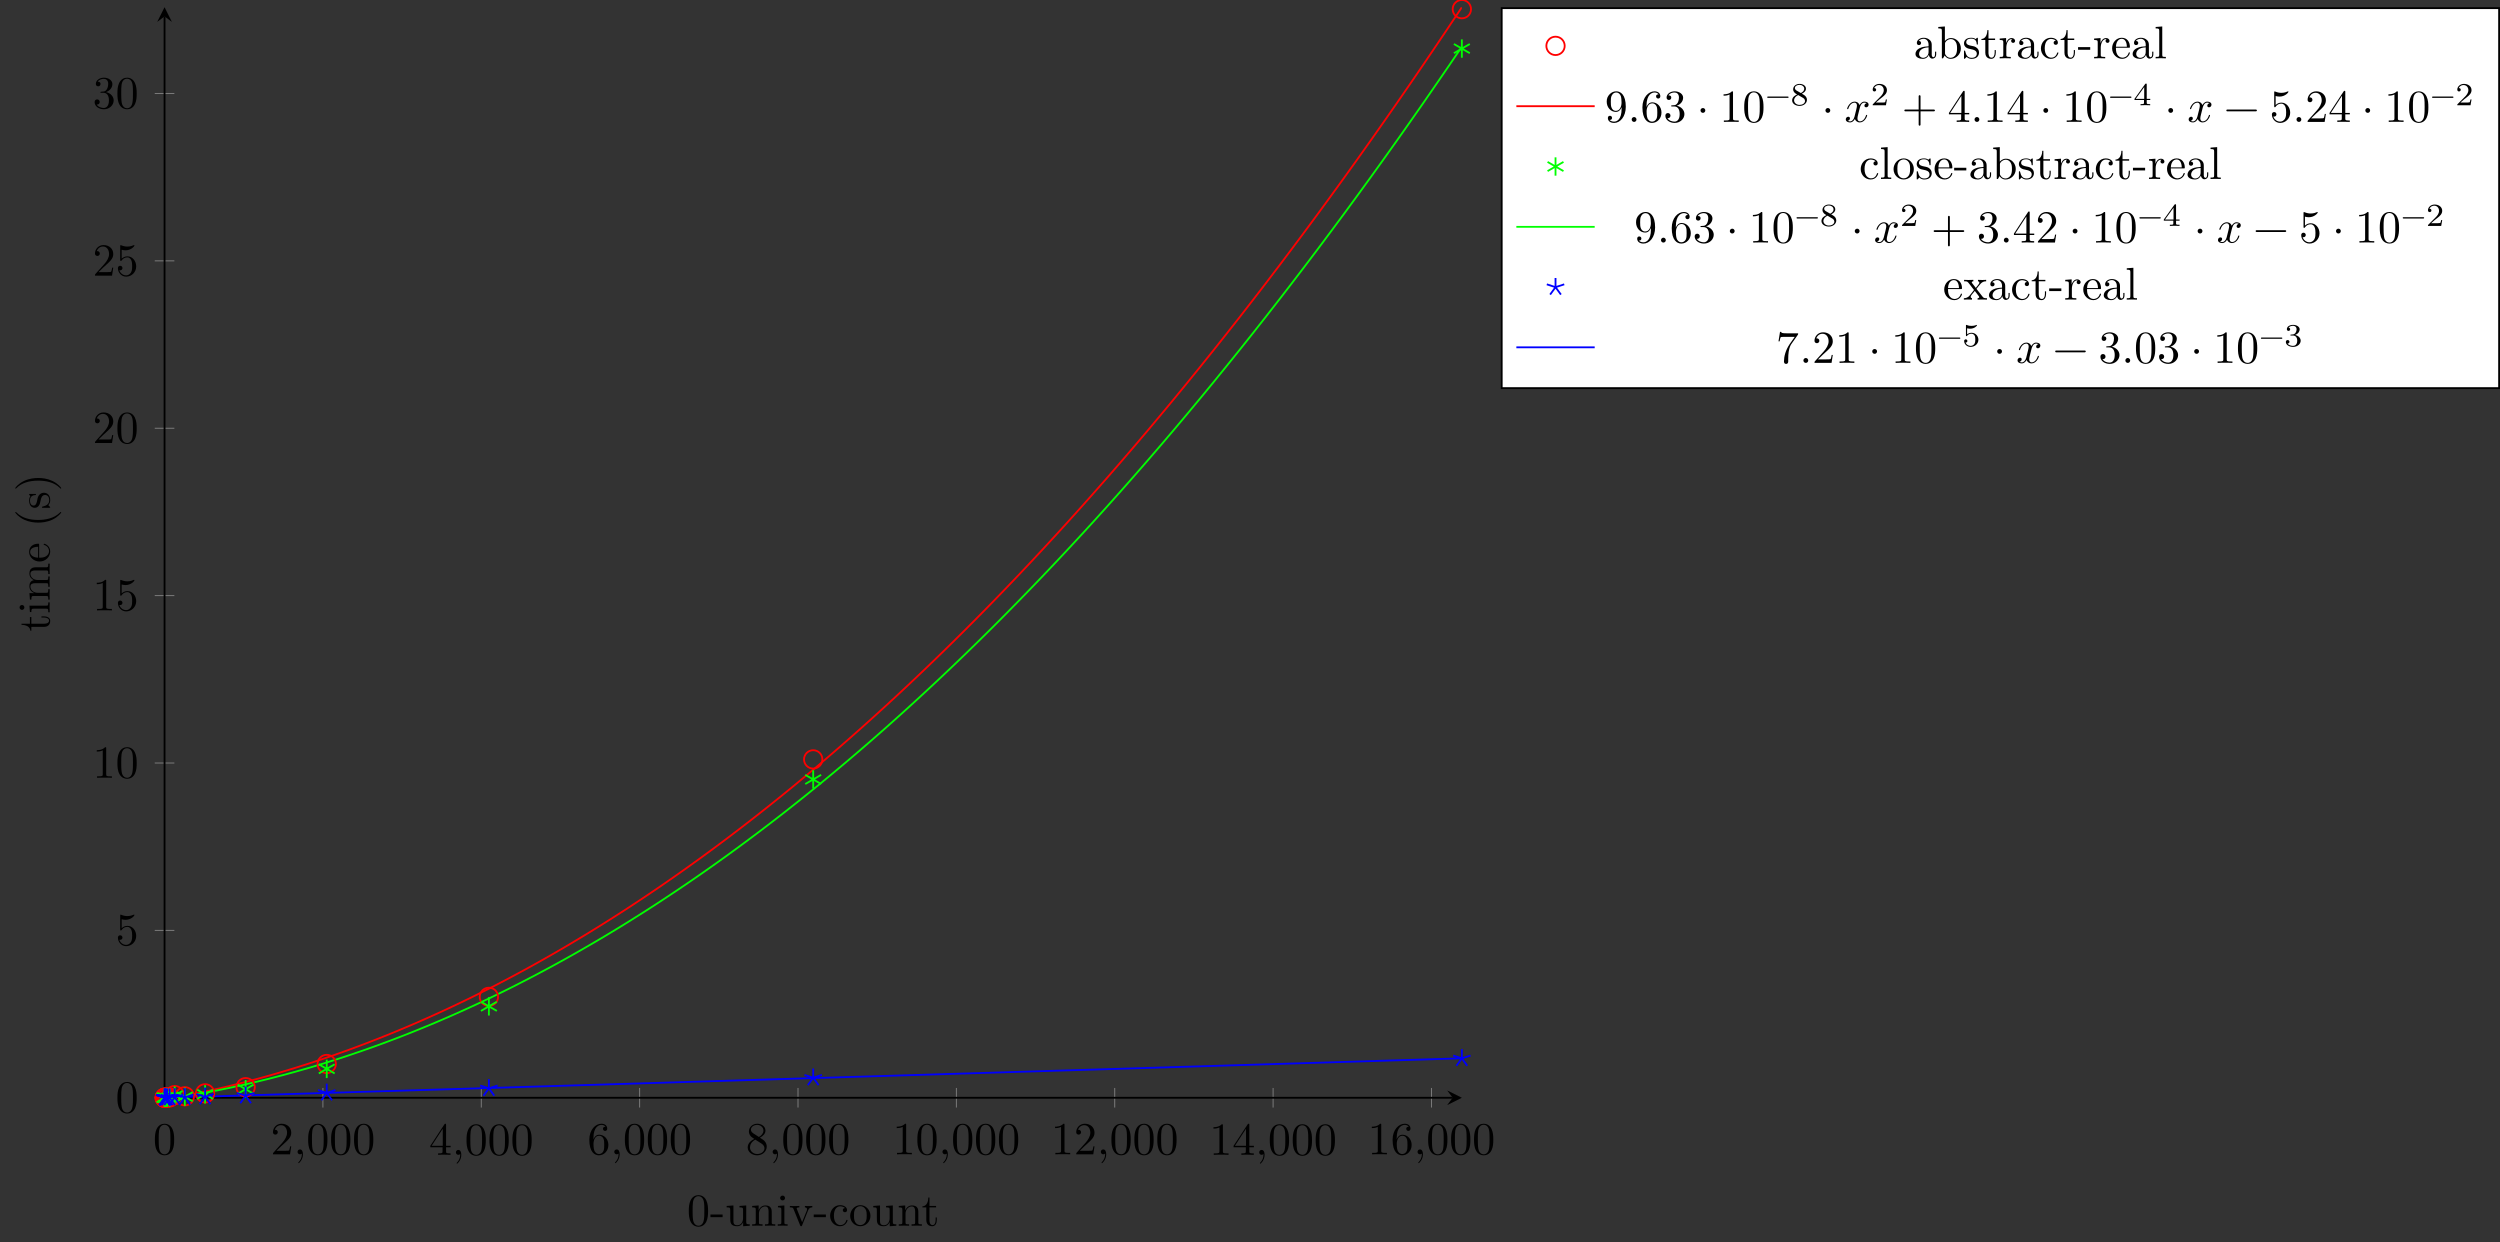 <?xml version="1.0" encoding="UTF-8"?>
<svg xmlns="http://www.w3.org/2000/svg" xmlns:xlink="http://www.w3.org/1999/xlink" width="542.849pt" height="269.696pt" viewBox="0 0 542.849 269.696" version="1.1">
<rect x="0" y="0" width="542.849" height="269.696" fill="#333333" stroke="none"/>
<defs>
<g>
<symbol overflow="visible" id="glyph0-0">
<path style="stroke:none;" d=""/>
</symbol>
<symbol overflow="visible" id="glyph0-1">
<path style="stroke:none;" d="M 4.578 -3.188 C 4.578 -3.984 4.531 -4.781 4.188 -5.516 C 3.734 -6.484 2.906 -6.641 2.5 -6.641 C 1.891 -6.641 1.172 -6.375 0.75 -5.453 C 0.438 -4.766 0.391 -3.984 0.391 -3.188 C 0.391 -2.438 0.422 -1.547 0.844 -0.781 C 1.266 0.016 2 0.219 2.484 0.219 C 3.016 0.219 3.781 0.016 4.219 -0.938 C 4.531 -1.625 4.578 -2.406 4.578 -3.188 Z M 3.766 -3.312 C 3.766 -2.562 3.766 -1.891 3.656 -1.25 C 3.5 -0.297 2.938 0 2.484 0 C 2.094 0 1.5 -0.25 1.328 -1.203 C 1.219 -1.797 1.219 -2.719 1.219 -3.312 C 1.219 -3.953 1.219 -4.609 1.297 -5.141 C 1.484 -6.328 2.234 -6.422 2.484 -6.422 C 2.812 -6.422 3.469 -6.234 3.656 -5.25 C 3.766 -4.688 3.766 -3.938 3.766 -3.312 Z M 3.766 -3.312 "/>
</symbol>
<symbol overflow="visible" id="glyph0-2">
<path style="stroke:none;" d="M 4.469 -1.734 L 4.234 -1.734 C 4.172 -1.438 4.109 -1 4 -0.844 C 3.938 -0.766 3.281 -0.766 3.062 -0.766 L 1.266 -0.766 L 2.328 -1.797 C 3.875 -3.172 4.469 -3.703 4.469 -4.703 C 4.469 -5.844 3.578 -6.641 2.359 -6.641 C 1.234 -6.641 0.5 -5.719 0.5 -4.828 C 0.5 -4.281 1 -4.281 1.031 -4.281 C 1.203 -4.281 1.547 -4.391 1.547 -4.812 C 1.547 -5.062 1.359 -5.328 1.016 -5.328 C 0.938 -5.328 0.922 -5.328 0.891 -5.312 C 1.109 -5.969 1.656 -6.328 2.234 -6.328 C 3.141 -6.328 3.562 -5.516 3.562 -4.703 C 3.562 -3.906 3.078 -3.125 2.516 -2.5 L 0.609 -0.375 C 0.5 -0.266 0.5 -0.234 0.5 0 L 4.203 0 Z M 4.469 -1.734 "/>
</symbol>
<symbol overflow="visible" id="glyph0-3">
<path style="stroke:none;" d="M 2.031 -0.016 C 2.031 -0.672 1.781 -1.062 1.391 -1.062 C 1.062 -1.062 0.859 -0.812 0.859 -0.531 C 0.859 -0.266 1.062 0 1.391 0 C 1.5 0 1.641 -0.047 1.734 -0.125 C 1.766 -0.156 1.781 -0.156 1.781 -0.156 C 1.781 -0.156 1.797 -0.156 1.797 -0.016 C 1.797 0.734 1.453 1.328 1.125 1.656 C 1.016 1.766 1.016 1.781 1.016 1.812 C 1.016 1.891 1.062 1.922 1.109 1.922 C 1.219 1.922 2.031 1.156 2.031 -0.016 Z M 2.031 -0.016 "/>
</symbol>
<symbol overflow="visible" id="glyph0-4">
<path style="stroke:none;" d="M 4.688 -1.641 L 4.688 -1.953 L 3.703 -1.953 L 3.703 -6.484 C 3.703 -6.688 3.703 -6.75 3.531 -6.75 C 3.453 -6.75 3.422 -6.75 3.344 -6.625 L 0.281 -1.953 L 0.281 -1.641 L 2.938 -1.641 L 2.938 -0.781 C 2.938 -0.422 2.906 -0.312 2.172 -0.312 L 1.969 -0.312 L 1.969 0 C 2.375 -0.031 2.891 -0.031 3.312 -0.031 C 3.734 -0.031 4.25 -0.031 4.672 0 L 4.672 -0.312 L 4.453 -0.312 C 3.719 -0.312 3.703 -0.422 3.703 -0.781 L 3.703 -1.641 Z M 2.984 -1.953 L 0.562 -1.953 L 2.984 -5.672 Z M 2.984 -1.953 "/>
</symbol>
<symbol overflow="visible" id="glyph0-5">
<path style="stroke:none;" d="M 4.562 -2.031 C 4.562 -3.297 3.672 -4.25 2.562 -4.25 C 1.891 -4.25 1.516 -3.75 1.312 -3.266 L 1.312 -3.516 C 1.312 -6.031 2.547 -6.391 3.062 -6.391 C 3.297 -6.391 3.719 -6.328 3.938 -5.984 C 3.781 -5.984 3.391 -5.984 3.391 -5.547 C 3.391 -5.234 3.625 -5.078 3.844 -5.078 C 4 -5.078 4.312 -5.172 4.312 -5.562 C 4.312 -6.156 3.875 -6.641 3.047 -6.641 C 1.766 -6.641 0.422 -5.359 0.422 -3.156 C 0.422 -0.484 1.578 0.219 2.5 0.219 C 3.609 0.219 4.562 -0.719 4.562 -2.031 Z M 3.656 -2.047 C 3.656 -1.562 3.656 -1.062 3.484 -0.703 C 3.188 -0.109 2.734 -0.062 2.5 -0.062 C 1.875 -0.062 1.578 -0.656 1.516 -0.812 C 1.328 -1.281 1.328 -2.078 1.328 -2.25 C 1.328 -3.031 1.656 -4.031 2.547 -4.031 C 2.719 -4.031 3.172 -4.031 3.484 -3.406 C 3.656 -3.047 3.656 -2.531 3.656 -2.047 Z M 3.656 -2.047 "/>
</symbol>
<symbol overflow="visible" id="glyph0-6">
<path style="stroke:none;" d="M 4.562 -1.672 C 4.562 -2.031 4.453 -2.484 4.062 -2.906 C 3.875 -3.109 3.719 -3.203 3.078 -3.609 C 3.797 -3.984 4.281 -4.5 4.281 -5.156 C 4.281 -6.078 3.406 -6.641 2.5 -6.641 C 1.5 -6.641 0.688 -5.906 0.688 -4.969 C 0.688 -4.797 0.703 -4.344 1.125 -3.875 C 1.234 -3.766 1.609 -3.516 1.859 -3.344 C 1.281 -3.047 0.422 -2.5 0.422 -1.5 C 0.422 -0.453 1.438 0.219 2.484 0.219 C 3.609 0.219 4.562 -0.609 4.562 -1.672 Z M 3.844 -5.156 C 3.844 -4.578 3.453 -4.109 2.859 -3.766 L 1.625 -4.562 C 1.172 -4.859 1.125 -5.188 1.125 -5.359 C 1.125 -5.969 1.781 -6.391 2.484 -6.391 C 3.203 -6.391 3.844 -5.875 3.844 -5.156 Z M 4.062 -1.312 C 4.062 -0.578 3.312 -0.062 2.5 -0.062 C 1.641 -0.062 0.922 -0.672 0.922 -1.5 C 0.922 -2.078 1.234 -2.719 2.078 -3.188 L 3.312 -2.406 C 3.594 -2.219 4.062 -1.922 4.062 -1.312 Z M 4.062 -1.312 "/>
</symbol>
<symbol overflow="visible" id="glyph0-7">
<path style="stroke:none;" d="M 4.172 0 L 4.172 -0.312 L 3.859 -0.312 C 2.953 -0.312 2.938 -0.422 2.938 -0.781 L 2.938 -6.375 C 2.938 -6.625 2.938 -6.641 2.703 -6.641 C 2.078 -6 1.203 -6 0.891 -6 L 0.891 -5.688 C 1.094 -5.688 1.672 -5.688 2.188 -5.953 L 2.188 -0.781 C 2.188 -0.422 2.156 -0.312 1.266 -0.312 L 0.953 -0.312 L 0.953 0 C 1.297 -0.031 2.156 -0.031 2.562 -0.031 C 2.953 -0.031 3.828 -0.031 4.172 0 Z M 4.172 0 "/>
</symbol>
<symbol overflow="visible" id="glyph0-8">
<path style="stroke:none;" d="M 4.469 -2 C 4.469 -3.188 3.656 -4.188 2.578 -4.188 C 2.109 -4.188 1.672 -4.031 1.312 -3.672 L 1.312 -5.625 C 1.516 -5.562 1.844 -5.5 2.156 -5.5 C 3.391 -5.5 4.094 -6.406 4.094 -6.531 C 4.094 -6.594 4.062 -6.641 3.984 -6.641 C 3.984 -6.641 3.953 -6.641 3.906 -6.609 C 3.703 -6.516 3.219 -6.312 2.547 -6.312 C 2.156 -6.312 1.688 -6.391 1.219 -6.594 C 1.141 -6.625 1.109 -6.625 1.109 -6.625 C 1 -6.625 1 -6.547 1 -6.391 L 1 -3.438 C 1 -3.266 1 -3.188 1.141 -3.188 C 1.219 -3.188 1.234 -3.203 1.281 -3.266 C 1.391 -3.422 1.75 -3.969 2.562 -3.969 C 3.078 -3.969 3.328 -3.516 3.406 -3.328 C 3.562 -2.953 3.594 -2.578 3.594 -2.078 C 3.594 -1.719 3.594 -1.125 3.344 -0.703 C 3.109 -0.312 2.734 -0.062 2.281 -0.062 C 1.562 -0.062 0.984 -0.594 0.812 -1.172 C 0.844 -1.172 0.875 -1.156 0.984 -1.156 C 1.312 -1.156 1.484 -1.406 1.484 -1.641 C 1.484 -1.891 1.312 -2.141 0.984 -2.141 C 0.844 -2.141 0.5 -2.062 0.5 -1.609 C 0.5 -0.75 1.188 0.219 2.297 0.219 C 3.453 0.219 4.469 -0.734 4.469 -2 Z M 4.469 -2 "/>
</symbol>
<symbol overflow="visible" id="glyph0-9">
<path style="stroke:none;" d="M 4.562 -1.703 C 4.562 -2.516 3.922 -3.297 2.891 -3.516 C 3.703 -3.781 4.281 -4.469 4.281 -5.266 C 4.281 -6.078 3.406 -6.641 2.453 -6.641 C 1.453 -6.641 0.688 -6.047 0.688 -5.281 C 0.688 -4.953 0.906 -4.766 1.203 -4.766 C 1.5 -4.766 1.703 -4.984 1.703 -5.281 C 1.703 -5.766 1.234 -5.766 1.094 -5.766 C 1.391 -6.266 2.047 -6.391 2.406 -6.391 C 2.828 -6.391 3.375 -6.172 3.375 -5.281 C 3.375 -5.156 3.344 -4.578 3.094 -4.141 C 2.797 -3.656 2.453 -3.625 2.203 -3.625 C 2.125 -3.609 1.891 -3.594 1.812 -3.594 C 1.734 -3.578 1.672 -3.562 1.672 -3.469 C 1.672 -3.359 1.734 -3.359 1.906 -3.359 L 2.344 -3.359 C 3.156 -3.359 3.531 -2.688 3.531 -1.703 C 3.531 -0.344 2.844 -0.062 2.406 -0.062 C 1.969 -0.062 1.219 -0.234 0.875 -0.812 C 1.219 -0.766 1.531 -0.984 1.531 -1.359 C 1.531 -1.719 1.266 -1.922 0.984 -1.922 C 0.734 -1.922 0.422 -1.781 0.422 -1.344 C 0.422 -0.438 1.344 0.219 2.438 0.219 C 3.656 0.219 4.562 -0.688 4.562 -1.703 Z M 4.562 -1.703 "/>
</symbol>
<symbol overflow="visible" id="glyph0-10">
<path style="stroke:none;" d="M 4.562 -3.281 C 4.562 -5.969 3.406 -6.641 2.516 -6.641 C 1.969 -6.641 1.484 -6.453 1.062 -6.016 C 0.641 -5.562 0.422 -5.141 0.422 -4.391 C 0.422 -3.156 1.297 -2.172 2.406 -2.172 C 3.016 -2.172 3.422 -2.594 3.656 -3.172 L 3.656 -2.844 C 3.656 -0.516 2.625 -0.062 2.047 -0.062 C 1.875 -0.062 1.328 -0.078 1.062 -0.422 C 1.5 -0.422 1.578 -0.703 1.578 -0.875 C 1.578 -1.188 1.344 -1.328 1.125 -1.328 C 0.969 -1.328 0.672 -1.25 0.672 -0.859 C 0.672 -0.188 1.203 0.219 2.047 0.219 C 3.344 0.219 4.562 -1.141 4.562 -3.281 Z M 3.641 -4.203 C 3.641 -3.375 3.297 -2.406 2.422 -2.406 C 2.266 -2.406 1.797 -2.406 1.5 -3.031 C 1.312 -3.406 1.312 -3.891 1.312 -4.391 C 1.312 -4.922 1.312 -5.391 1.531 -5.766 C 1.797 -6.266 2.172 -6.391 2.516 -6.391 C 2.984 -6.391 3.312 -6.047 3.484 -5.609 C 3.594 -5.281 3.641 -4.656 3.641 -4.203 Z M 3.641 -4.203 "/>
</symbol>
<symbol overflow="visible" id="glyph0-11">
<path style="stroke:none;" d="M 1.906 -0.531 C 1.906 -0.812 1.672 -1.062 1.391 -1.062 C 1.094 -1.062 0.859 -0.812 0.859 -0.531 C 0.859 -0.234 1.094 0 1.391 0 C 1.672 0 1.906 -0.234 1.906 -0.531 Z M 1.906 -0.531 "/>
</symbol>
<symbol overflow="visible" id="glyph0-12">
<path style="stroke:none;" d="M 1.906 -2.5 C 1.906 -2.781 1.672 -3.016 1.391 -3.016 C 1.094 -3.016 0.859 -2.781 0.859 -2.5 C 0.859 -2.203 1.094 -1.969 1.391 -1.969 C 1.672 -1.969 1.906 -2.203 1.906 -2.5 Z M 1.906 -2.5 "/>
</symbol>
<symbol overflow="visible" id="glyph0-13">
<path style="stroke:none;" d="M 5.25 -3.75 C 5.25 -4.266 4.672 -4.406 4.328 -4.406 C 3.75 -4.406 3.406 -3.875 3.281 -3.656 C 3.031 -4.312 2.5 -4.406 2.203 -4.406 C 1.172 -4.406 0.594 -3.125 0.594 -2.875 C 0.594 -2.766 0.719 -2.766 0.719 -2.766 C 0.797 -2.766 0.828 -2.797 0.844 -2.875 C 1.188 -3.938 1.844 -4.188 2.188 -4.188 C 2.375 -4.188 2.719 -4.094 2.719 -3.516 C 2.719 -3.203 2.547 -2.547 2.188 -1.141 C 2.031 -0.531 1.672 -0.109 1.234 -0.109 C 1.172 -0.109 0.953 -0.109 0.734 -0.234 C 0.984 -0.297 1.203 -0.5 1.203 -0.781 C 1.203 -1.047 0.984 -1.125 0.844 -1.125 C 0.531 -1.125 0.297 -0.875 0.297 -0.547 C 0.297 -0.094 0.781 0.109 1.219 0.109 C 1.891 0.109 2.25 -0.594 2.266 -0.641 C 2.391 -0.281 2.75 0.109 3.344 0.109 C 4.375 0.109 4.938 -1.172 4.938 -1.422 C 4.938 -1.531 4.859 -1.531 4.828 -1.531 C 4.734 -1.531 4.719 -1.484 4.688 -1.422 C 4.359 -0.344 3.688 -0.109 3.375 -0.109 C 2.984 -0.109 2.828 -0.422 2.828 -0.766 C 2.828 -0.984 2.875 -1.203 2.984 -1.641 L 3.328 -3.016 C 3.391 -3.266 3.625 -4.188 4.312 -4.188 C 4.359 -4.188 4.609 -4.188 4.812 -4.062 C 4.531 -4 4.344 -3.766 4.344 -3.516 C 4.344 -3.359 4.453 -3.172 4.719 -3.172 C 4.938 -3.172 5.25 -3.344 5.25 -3.75 Z M 5.25 -3.75 "/>
</symbol>
<symbol overflow="visible" id="glyph0-14">
<path style="stroke:none;" d="M 7.203 -2.5 C 7.203 -2.609 7.109 -2.688 7 -2.688 L 4.078 -2.688 L 4.078 -5.609 C 4.078 -5.719 3.984 -5.812 3.875 -5.812 C 3.766 -5.812 3.672 -5.719 3.672 -5.609 L 3.672 -2.688 L 0.75 -2.688 C 0.641 -2.688 0.562 -2.609 0.562 -2.5 C 0.562 -2.375 0.641 -2.297 0.75 -2.297 L 3.672 -2.297 L 3.672 0.625 C 3.672 0.734 3.766 0.828 3.875 0.828 C 3.984 0.828 4.078 0.734 4.078 0.625 L 4.078 -2.297 L 7 -2.297 C 7.109 -2.297 7.203 -2.375 7.203 -2.5 Z M 7.203 -2.5 "/>
</symbol>
<symbol overflow="visible" id="glyph0-15">
<path style="stroke:none;" d="M 7.203 -2.5 C 7.203 -2.609 7.109 -2.688 7 -2.688 L 0.75 -2.688 C 0.641 -2.688 0.562 -2.609 0.562 -2.5 C 0.562 -2.375 0.641 -2.297 0.75 -2.297 L 7 -2.297 C 7.109 -2.297 7.203 -2.375 7.203 -2.5 Z M 7.203 -2.5 "/>
</symbol>
<symbol overflow="visible" id="glyph0-16">
<path style="stroke:none;" d="M 4.828 -6.422 L 2.406 -6.422 C 1.203 -6.422 1.172 -6.547 1.141 -6.734 L 0.891 -6.734 L 0.562 -4.688 L 0.812 -4.688 C 0.844 -4.844 0.922 -5.469 1.062 -5.594 C 1.125 -5.656 1.906 -5.656 2.031 -5.656 L 4.094 -5.656 L 2.984 -4.078 C 2.078 -2.734 1.75 -1.344 1.75 -0.328 C 1.75 -0.234 1.75 0.219 2.219 0.219 C 2.672 0.219 2.672 -0.234 2.672 -0.328 L 2.672 -0.844 C 2.672 -1.391 2.703 -1.938 2.781 -2.469 C 2.828 -2.703 2.953 -3.562 3.406 -4.172 L 4.75 -6.078 C 4.828 -6.188 4.828 -6.203 4.828 -6.422 Z M 4.828 -6.422 "/>
</symbol>
<symbol overflow="visible" id="glyph1-0">
<path style="stroke:none;" d=""/>
</symbol>
<symbol overflow="visible" id="glyph1-1">
<path style="stroke:none;" d="M 4.578 -3.188 C 4.578 -3.984 4.531 -4.781 4.188 -5.516 C 3.734 -6.484 2.906 -6.641 2.5 -6.641 C 1.891 -6.641 1.172 -6.375 0.75 -5.453 C 0.438 -4.766 0.391 -3.984 0.391 -3.188 C 0.391 -2.438 0.422 -1.547 0.844 -0.781 C 1.266 0.016 2 0.219 2.484 0.219 C 3.016 0.219 3.781 0.016 4.219 -0.938 C 4.531 -1.625 4.578 -2.406 4.578 -3.188 Z M 3.766 -3.312 C 3.766 -2.562 3.766 -1.891 3.656 -1.25 C 3.5 -0.297 2.938 0 2.484 0 C 2.094 0 1.5 -0.25 1.328 -1.203 C 1.219 -1.797 1.219 -2.719 1.219 -3.312 C 1.219 -3.953 1.219 -4.609 1.297 -5.141 C 1.484 -6.328 2.234 -6.422 2.484 -6.422 C 2.812 -6.422 3.469 -6.234 3.656 -5.25 C 3.766 -4.688 3.766 -3.938 3.766 -3.312 Z M 3.766 -3.312 "/>
</symbol>
<symbol overflow="visible" id="glyph1-2">
<path style="stroke:none;" d="M 2.75 -1.859 L 2.75 -2.438 L 0.109 -2.438 L 0.109 -1.859 Z M 2.75 -1.859 "/>
</symbol>
<symbol overflow="visible" id="glyph1-3">
<path style="stroke:none;" d="M 5.328 0 L 5.328 -0.312 C 4.641 -0.312 4.562 -0.375 4.562 -0.875 L 4.562 -4.406 L 3.094 -4.297 L 3.094 -3.984 C 3.781 -3.984 3.875 -3.922 3.875 -3.422 L 3.875 -1.656 C 3.875 -0.781 3.391 -0.109 2.656 -0.109 C 1.828 -0.109 1.781 -0.578 1.781 -1.094 L 1.781 -4.406 L 0.312 -4.297 L 0.312 -3.984 C 1.094 -3.984 1.094 -3.953 1.094 -3.078 L 1.094 -1.578 C 1.094 -0.797 1.094 0.109 2.609 0.109 C 3.172 0.109 3.609 -0.172 3.891 -0.781 L 3.891 0.109 Z M 5.328 0 "/>
</symbol>
<symbol overflow="visible" id="glyph1-4">
<path style="stroke:none;" d="M 5.328 0 L 5.328 -0.312 C 4.812 -0.312 4.562 -0.312 4.562 -0.609 L 4.562 -2.516 C 4.562 -3.375 4.562 -3.672 4.25 -4.031 C 4.109 -4.203 3.781 -4.406 3.203 -4.406 C 2.469 -4.406 2 -3.984 1.719 -3.359 L 1.719 -4.406 L 0.312 -4.297 L 0.312 -3.984 C 1.016 -3.984 1.094 -3.922 1.094 -3.422 L 1.094 -0.75 C 1.094 -0.312 0.984 -0.312 0.312 -0.312 L 0.312 0 L 1.453 -0.031 L 2.562 0 L 2.562 -0.312 C 1.891 -0.312 1.781 -0.312 1.781 -0.75 L 1.781 -2.594 C 1.781 -3.625 2.5 -4.188 3.125 -4.188 C 3.766 -4.188 3.875 -3.656 3.875 -3.078 L 3.875 -0.75 C 3.875 -0.312 3.766 -0.312 3.094 -0.312 L 3.094 0 L 4.219 -0.031 Z M 5.328 0 "/>
</symbol>
<symbol overflow="visible" id="glyph1-5">
<path style="stroke:none;" d="M 2.469 0 L 2.469 -0.312 C 1.797 -0.312 1.766 -0.359 1.766 -0.75 L 1.766 -4.406 L 0.375 -4.297 L 0.375 -3.984 C 1.016 -3.984 1.109 -3.922 1.109 -3.438 L 1.109 -0.75 C 1.109 -0.312 1 -0.312 0.328 -0.312 L 0.328 0 L 1.422 -0.031 C 1.781 -0.031 2.125 -0.016 2.469 0 Z M 1.906 -6.016 C 1.906 -6.297 1.688 -6.547 1.391 -6.547 C 1.047 -6.547 0.844 -6.266 0.844 -6.016 C 0.844 -5.75 1.078 -5.5 1.375 -5.5 C 1.719 -5.5 1.906 -5.766 1.906 -6.016 Z M 1.906 -6.016 "/>
</symbol>
<symbol overflow="visible" id="glyph1-6">
<path style="stroke:none;" d="M 5.062 -3.984 L 5.062 -4.297 C 4.828 -4.281 4.547 -4.266 4.312 -4.266 L 3.453 -4.297 L 3.453 -3.984 C 3.812 -3.984 3.922 -3.75 3.922 -3.562 C 3.922 -3.469 3.906 -3.422 3.875 -3.312 L 2.844 -0.781 L 1.734 -3.562 C 1.672 -3.688 1.672 -3.734 1.672 -3.734 C 1.672 -3.984 2.062 -3.984 2.25 -3.984 L 2.25 -4.297 L 1.156 -4.266 C 0.891 -4.266 0.484 -4.281 0.188 -4.297 L 0.188 -3.984 C 0.812 -3.984 0.859 -3.922 0.984 -3.625 L 2.422 -0.078 C 2.484 0.062 2.5 0.109 2.625 0.109 C 2.766 0.109 2.797 0.016 2.844 -0.078 L 4.141 -3.312 C 4.234 -3.547 4.406 -3.984 5.062 -3.984 Z M 5.062 -3.984 "/>
</symbol>
<symbol overflow="visible" id="glyph1-7">
<path style="stroke:none;" d="M 4.141 -1.188 C 4.141 -1.281 4.031 -1.281 4 -1.281 C 3.922 -1.281 3.891 -1.25 3.875 -1.188 C 3.594 -0.266 2.938 -0.141 2.578 -0.141 C 2.047 -0.141 1.172 -0.562 1.172 -2.172 C 1.172 -3.797 1.984 -4.219 2.516 -4.219 C 2.609 -4.219 3.234 -4.203 3.578 -3.844 C 3.172 -3.812 3.109 -3.516 3.109 -3.391 C 3.109 -3.125 3.297 -2.938 3.562 -2.938 C 3.828 -2.938 4.031 -3.094 4.031 -3.406 C 4.031 -4.078 3.266 -4.469 2.5 -4.469 C 1.25 -4.469 0.344 -3.391 0.344 -2.156 C 0.344 -0.875 1.328 0.109 2.484 0.109 C 3.812 0.109 4.141 -1.094 4.141 -1.188 Z M 4.141 -1.188 "/>
</symbol>
<symbol overflow="visible" id="glyph1-8">
<path style="stroke:none;" d="M 4.688 -2.141 C 4.688 -3.406 3.703 -4.469 2.5 -4.469 C 1.25 -4.469 0.281 -3.375 0.281 -2.141 C 0.281 -0.844 1.312 0.109 2.484 0.109 C 3.688 0.109 4.688 -0.875 4.688 -2.141 Z M 3.875 -2.219 C 3.875 -1.859 3.875 -1.312 3.656 -0.875 C 3.422 -0.422 2.984 -0.141 2.5 -0.141 C 2.062 -0.141 1.625 -0.344 1.359 -0.812 C 1.109 -1.25 1.109 -1.859 1.109 -2.219 C 1.109 -2.609 1.109 -3.141 1.344 -3.578 C 1.609 -4.031 2.078 -4.25 2.484 -4.25 C 2.922 -4.25 3.344 -4.031 3.609 -3.594 C 3.875 -3.172 3.875 -2.594 3.875 -2.219 Z M 3.875 -2.219 "/>
</symbol>
<symbol overflow="visible" id="glyph1-9">
<path style="stroke:none;" d="M 3.312 -1.234 L 3.312 -1.797 L 3.062 -1.797 L 3.062 -1.25 C 3.062 -0.516 2.766 -0.141 2.391 -0.141 C 1.719 -0.141 1.719 -1.047 1.719 -1.219 L 1.719 -3.984 L 3.156 -3.984 L 3.156 -4.297 L 1.719 -4.297 L 1.719 -6.125 L 1.469 -6.125 C 1.469 -5.312 1.172 -4.25 0.188 -4.203 L 0.188 -3.984 L 1.031 -3.984 L 1.031 -1.234 C 1.031 -0.016 1.969 0.109 2.328 0.109 C 3.031 0.109 3.312 -0.594 3.312 -1.234 Z M 3.312 -1.234 "/>
</symbol>
<symbol overflow="visible" id="glyph1-10">
<path style="stroke:none;" d="M 4.812 -0.891 L 4.812 -1.453 L 4.562 -1.453 L 4.562 -0.891 C 4.562 -0.312 4.312 -0.25 4.203 -0.25 C 3.875 -0.25 3.844 -0.703 3.844 -0.75 L 3.844 -2.734 C 3.844 -3.156 3.844 -3.547 3.484 -3.922 C 3.094 -4.312 2.594 -4.469 2.109 -4.469 C 1.297 -4.469 0.609 -4 0.609 -3.344 C 0.609 -3.047 0.812 -2.875 1.062 -2.875 C 1.344 -2.875 1.531 -3.078 1.531 -3.328 C 1.531 -3.453 1.469 -3.781 1.016 -3.781 C 1.281 -4.141 1.781 -4.25 2.094 -4.25 C 2.578 -4.25 3.156 -3.859 3.156 -2.969 L 3.156 -2.609 C 2.641 -2.578 1.938 -2.547 1.312 -2.25 C 0.562 -1.906 0.312 -1.391 0.312 -0.953 C 0.312 -0.141 1.281 0.109 1.906 0.109 C 2.578 0.109 3.031 -0.297 3.219 -0.75 C 3.266 -0.359 3.531 0.062 4 0.062 C 4.203 0.062 4.812 -0.078 4.812 -0.891 Z M 3.156 -1.391 C 3.156 -0.453 2.438 -0.109 1.984 -0.109 C 1.5 -0.109 1.094 -0.453 1.094 -0.953 C 1.094 -1.5 1.5 -2.328 3.156 -2.391 Z M 3.156 -1.391 "/>
</symbol>
<symbol overflow="visible" id="glyph1-11">
<path style="stroke:none;" d="M 5.188 -2.156 C 5.188 -3.422 4.219 -4.406 3.078 -4.406 C 2.297 -4.406 1.875 -3.938 1.719 -3.766 L 1.719 -6.922 L 0.281 -6.812 L 0.281 -6.5 C 0.984 -6.5 1.062 -6.438 1.062 -5.938 L 1.062 0 L 1.312 0 L 1.672 -0.625 C 1.812 -0.391 2.234 0.109 2.969 0.109 C 4.156 0.109 5.188 -0.875 5.188 -2.156 Z M 4.359 -2.156 C 4.359 -1.797 4.344 -1.203 4.062 -0.75 C 3.844 -0.438 3.469 -0.109 2.938 -0.109 C 2.484 -0.109 2.125 -0.344 1.891 -0.719 C 1.75 -0.922 1.75 -0.953 1.75 -1.141 L 1.75 -3.188 C 1.75 -3.375 1.75 -3.391 1.859 -3.547 C 2.25 -4.109 2.797 -4.188 3.031 -4.188 C 3.484 -4.188 3.844 -3.922 4.078 -3.547 C 4.344 -3.141 4.359 -2.578 4.359 -2.156 Z M 4.359 -2.156 "/>
</symbol>
<symbol overflow="visible" id="glyph1-12">
<path style="stroke:none;" d="M 3.594 -1.281 C 3.594 -1.797 3.297 -2.109 3.172 -2.219 C 2.844 -2.547 2.453 -2.625 2.031 -2.703 C 1.469 -2.812 0.812 -2.938 0.812 -3.516 C 0.812 -3.875 1.062 -4.281 1.922 -4.281 C 3.016 -4.281 3.078 -3.375 3.094 -3.078 C 3.094 -2.984 3.203 -2.984 3.203 -2.984 C 3.344 -2.984 3.344 -3.031 3.344 -3.219 L 3.344 -4.234 C 3.344 -4.391 3.344 -4.469 3.234 -4.469 C 3.188 -4.469 3.156 -4.469 3.031 -4.344 C 3 -4.312 2.906 -4.219 2.859 -4.188 C 2.484 -4.469 2.078 -4.469 1.922 -4.469 C 0.703 -4.469 0.328 -3.797 0.328 -3.234 C 0.328 -2.891 0.484 -2.609 0.75 -2.391 C 1.078 -2.141 1.359 -2.078 2.078 -1.938 C 2.297 -1.891 3.109 -1.734 3.109 -1.016 C 3.109 -0.516 2.766 -0.109 1.984 -0.109 C 1.141 -0.109 0.781 -0.672 0.594 -1.531 C 0.562 -1.656 0.562 -1.688 0.453 -1.688 C 0.328 -1.688 0.328 -1.625 0.328 -1.453 L 0.328 -0.125 C 0.328 0.047 0.328 0.109 0.438 0.109 C 0.484 0.109 0.5 0.094 0.688 -0.094 C 0.703 -0.109 0.703 -0.125 0.891 -0.312 C 1.328 0.094 1.781 0.109 1.984 0.109 C 3.125 0.109 3.594 -0.562 3.594 -1.281 Z M 3.594 -1.281 "/>
</symbol>
<symbol overflow="visible" id="glyph1-13">
<path style="stroke:none;" d="M 3.625 -3.797 C 3.625 -4.109 3.312 -4.406 2.891 -4.406 C 2.156 -4.406 1.797 -3.734 1.672 -3.312 L 1.672 -4.406 L 0.281 -4.297 L 0.281 -3.984 C 0.984 -3.984 1.062 -3.922 1.062 -3.422 L 1.062 -0.75 C 1.062 -0.312 0.953 -0.312 0.281 -0.312 L 0.281 0 L 1.422 -0.031 C 1.812 -0.031 2.281 -0.031 2.688 0 L 2.688 -0.312 L 2.469 -0.312 C 1.734 -0.312 1.719 -0.422 1.719 -0.781 L 1.719 -2.312 C 1.719 -3.297 2.141 -4.188 2.891 -4.188 C 2.953 -4.188 2.984 -4.188 3 -4.172 C 2.969 -4.172 2.766 -4.047 2.766 -3.781 C 2.766 -3.516 2.984 -3.359 3.203 -3.359 C 3.375 -3.359 3.625 -3.484 3.625 -3.797 Z M 3.625 -3.797 "/>
</symbol>
<symbol overflow="visible" id="glyph1-14">
<path style="stroke:none;" d="M 4.141 -1.188 C 4.141 -1.281 4.062 -1.312 4 -1.312 C 3.922 -1.312 3.891 -1.25 3.875 -1.172 C 3.531 -0.141 2.625 -0.141 2.531 -0.141 C 2.031 -0.141 1.641 -0.438 1.406 -0.812 C 1.109 -1.281 1.109 -1.938 1.109 -2.297 L 3.891 -2.297 C 4.109 -2.297 4.141 -2.297 4.141 -2.516 C 4.141 -3.5 3.594 -4.469 2.359 -4.469 C 1.203 -4.469 0.281 -3.438 0.281 -2.188 C 0.281 -0.859 1.328 0.109 2.469 0.109 C 3.688 0.109 4.141 -1 4.141 -1.188 Z M 3.484 -2.516 L 1.109 -2.516 C 1.172 -4 2.016 -4.25 2.359 -4.25 C 3.375 -4.25 3.484 -2.906 3.484 -2.516 Z M 3.484 -2.516 "/>
</symbol>
<symbol overflow="visible" id="glyph1-15">
<path style="stroke:none;" d="M 2.547 0 L 2.547 -0.312 C 1.875 -0.312 1.766 -0.312 1.766 -0.75 L 1.766 -6.922 L 0.328 -6.812 L 0.328 -6.5 C 1.031 -6.5 1.109 -6.438 1.109 -5.938 L 1.109 -0.75 C 1.109 -0.312 1 -0.312 0.328 -0.312 L 0.328 0 L 1.438 -0.031 Z M 2.547 0 "/>
</symbol>
<symbol overflow="visible" id="glyph1-16">
<path style="stroke:none;" d="M 5.141 0 L 5.141 -0.312 C 4.609 -0.312 4.422 -0.328 4.203 -0.625 L 2.859 -2.344 C 3.156 -2.719 3.531 -3.203 3.781 -3.469 C 4.094 -3.828 4.5 -3.984 4.969 -3.984 L 4.969 -4.297 C 4.703 -4.281 4.406 -4.266 4.141 -4.266 C 3.844 -4.266 3.312 -4.281 3.188 -4.297 L 3.188 -3.984 C 3.406 -3.969 3.484 -3.844 3.484 -3.672 C 3.484 -3.516 3.375 -3.391 3.328 -3.328 L 2.719 -2.547 L 1.938 -3.562 C 1.844 -3.656 1.844 -3.672 1.844 -3.734 C 1.844 -3.891 2 -3.984 2.188 -3.984 L 2.188 -4.297 L 1.109 -4.266 C 0.906 -4.266 0.438 -4.281 0.172 -4.297 L 0.172 -3.984 C 0.875 -3.984 0.875 -3.984 1.344 -3.375 L 2.328 -2.094 C 1.859 -1.5 1.859 -1.469 1.391 -0.906 C 0.922 -0.328 0.328 -0.312 0.125 -0.312 L 0.125 0 C 0.375 -0.016 0.688 -0.031 0.953 -0.031 L 1.891 0 L 1.891 -0.312 C 1.672 -0.344 1.609 -0.469 1.609 -0.625 C 1.609 -0.844 1.891 -1.172 2.5 -1.891 L 3.266 -0.891 C 3.344 -0.781 3.469 -0.625 3.469 -0.562 C 3.469 -0.469 3.375 -0.312 3.109 -0.312 L 3.109 0 L 4.188 -0.031 C 4.453 -0.031 4.844 -0.016 5.141 0 Z M 5.141 0 "/>
</symbol>
<symbol overflow="visible" id="glyph2-0">
<path style="stroke:none;" d=""/>
</symbol>
<symbol overflow="visible" id="glyph2-1">
<path style="stroke:none;" d="M -1.234 -3.312 L -1.797 -3.312 L -1.797 -3.062 L -1.25 -3.062 C -0.516 -3.062 -0.141 -2.766 -0.141 -2.391 C -0.141 -1.719 -1.047 -1.719 -1.219 -1.719 L -3.984 -1.719 L -3.984 -3.156 L -4.297 -3.156 L -4.297 -1.719 L -6.125 -1.719 L -6.125 -1.469 C -5.312 -1.469 -4.25 -1.172 -4.203 -0.188 L -3.984 -0.188 L -3.984 -1.031 L -1.234 -1.031 C -0.016 -1.031 0.109 -1.969 0.109 -2.328 C 0.109 -3.031 -0.594 -3.312 -1.234 -3.312 Z M -1.234 -3.312 "/>
</symbol>
<symbol overflow="visible" id="glyph2-2">
<path style="stroke:none;" d="M 0 -2.469 L -0.312 -2.469 C -0.312 -1.797 -0.359 -1.766 -0.75 -1.766 L -4.406 -1.766 L -4.297 -0.375 L -3.984 -0.375 C -3.984 -1.016 -3.922 -1.109 -3.438 -1.109 L -0.75 -1.109 C -0.312 -1.109 -0.312 -1 -0.312 -0.328 L 0 -0.328 L -0.031 -1.422 C -0.031 -1.781 -0.016 -2.125 0 -2.469 Z M -6.016 -1.906 C -6.297 -1.906 -6.547 -1.688 -6.547 -1.391 C -6.547 -1.047 -6.266 -0.844 -6.016 -0.844 C -5.75 -0.844 -5.5 -1.078 -5.5 -1.375 C -5.5 -1.719 -5.766 -1.906 -6.016 -1.906 Z M -6.016 -1.906 "/>
</symbol>
<symbol overflow="visible" id="glyph2-3">
<path style="stroke:none;" d="M 0 -8.109 L -0.312 -8.109 C -0.312 -7.594 -0.312 -7.344 -0.609 -7.328 L -2.516 -7.328 C -3.375 -7.328 -3.672 -7.328 -4.031 -7.016 C -4.203 -6.875 -4.406 -6.547 -4.406 -5.969 C -4.406 -5.141 -3.812 -4.688 -3.422 -4.531 C -4.297 -4.391 -4.406 -3.656 -4.406 -3.203 C -4.406 -2.469 -3.984 -2 -3.359 -1.719 L -4.406 -1.719 L -4.297 -0.312 L -3.984 -0.312 C -3.984 -1.016 -3.922 -1.094 -3.422 -1.094 L -0.75 -1.094 C -0.312 -1.094 -0.312 -0.984 -0.312 -0.312 L 0 -0.312 L -0.031 -1.453 L 0 -2.562 L -0.312 -2.562 C -0.312 -1.891 -0.312 -1.781 -0.75 -1.781 L -2.594 -1.781 C -3.625 -1.781 -4.188 -2.5 -4.188 -3.125 C -4.188 -3.766 -3.656 -3.875 -3.078 -3.875 L -0.75 -3.875 C -0.312 -3.875 -0.312 -3.766 -0.312 -3.094 L 0 -3.094 L -0.031 -4.219 L 0 -5.328 L -0.312 -5.328 C -0.312 -4.672 -0.312 -4.562 -0.75 -4.562 L -2.594 -4.562 C -3.625 -4.562 -4.188 -5.266 -4.188 -5.906 C -4.188 -6.531 -3.656 -6.641 -3.078 -6.641 L -0.75 -6.641 C -0.312 -6.641 -0.312 -6.531 -0.312 -5.859 L 0 -5.859 L -0.031 -6.984 Z M 0 -8.109 "/>
</symbol>
<symbol overflow="visible" id="glyph2-4">
<path style="stroke:none;" d="M -1.188 -4.141 C -1.281 -4.141 -1.312 -4.062 -1.312 -4 C -1.312 -3.922 -1.25 -3.891 -1.172 -3.875 C -0.141 -3.531 -0.141 -2.625 -0.141 -2.531 C -0.141 -2.031 -0.438 -1.641 -0.812 -1.406 C -1.281 -1.109 -1.938 -1.109 -2.297 -1.109 L -2.297 -3.891 C -2.297 -4.109 -2.297 -4.141 -2.516 -4.141 C -3.5 -4.141 -4.469 -3.594 -4.469 -2.359 C -4.469 -1.203 -3.438 -0.281 -2.188 -0.281 C -0.859 -0.281 0.109 -1.328 0.109 -2.469 C 0.109 -3.688 -1 -4.141 -1.188 -4.141 Z M -2.516 -3.484 L -2.516 -1.109 C -4 -1.172 -4.25 -2.016 -4.25 -2.359 C -4.25 -3.375 -2.906 -3.484 -2.516 -3.484 Z M -2.516 -3.484 "/>
</symbol>
<symbol overflow="visible" id="glyph2-5">
<path style="stroke:none;" d="M 2.391 -3.297 C 2.359 -3.297 2.344 -3.297 2.172 -3.125 C 0.922 -1.891 -0.969 -1.562 -2.5 -1.562 C -4.234 -1.562 -5.969 -1.938 -7.203 -3.172 C -7.328 -3.297 -7.344 -3.297 -7.375 -3.297 C -7.453 -3.297 -7.484 -3.266 -7.484 -3.203 C -7.484 -3.094 -6.797 -2.203 -5.531 -1.609 C -4.438 -1.109 -3.328 -0.984 -2.5 -0.984 C -1.719 -0.984 -0.516 -1.094 0.625 -1.641 C 1.844 -2.25 2.5 -3.094 2.5 -3.203 C 2.5 -3.266 2.469 -3.297 2.391 -3.297 Z M 2.391 -3.297 "/>
</symbol>
<symbol overflow="visible" id="glyph2-6">
<path style="stroke:none;" d="M -1.281 -3.594 C -1.797 -3.594 -2.109 -3.297 -2.219 -3.172 C -2.547 -2.844 -2.625 -2.453 -2.703 -2.031 C -2.812 -1.469 -2.938 -0.812 -3.516 -0.812 C -3.875 -0.812 -4.281 -1.062 -4.281 -1.922 C -4.281 -3.016 -3.375 -3.078 -3.078 -3.094 C -2.984 -3.094 -2.984 -3.203 -2.984 -3.203 C -2.984 -3.344 -3.031 -3.344 -3.219 -3.344 L -4.234 -3.344 C -4.391 -3.344 -4.469 -3.344 -4.469 -3.234 C -4.469 -3.188 -4.469 -3.156 -4.344 -3.031 C -4.312 -3 -4.219 -2.906 -4.188 -2.859 C -4.469 -2.484 -4.469 -2.078 -4.469 -1.922 C -4.469 -0.703 -3.797 -0.328 -3.234 -0.328 C -2.891 -0.328 -2.609 -0.484 -2.391 -0.75 C -2.141 -1.078 -2.078 -1.359 -1.938 -2.078 C -1.891 -2.297 -1.734 -3.109 -1.016 -3.109 C -0.516 -3.109 -0.109 -2.766 -0.109 -1.984 C -0.109 -1.141 -0.672 -0.781 -1.531 -0.594 C -1.656 -0.562 -1.688 -0.562 -1.688 -0.453 C -1.688 -0.328 -1.625 -0.328 -1.453 -0.328 L -0.125 -0.328 C 0.047 -0.328 0.109 -0.328 0.109 -0.438 C 0.109 -0.484 0.094 -0.5 -0.094 -0.688 C -0.109 -0.703 -0.125 -0.703 -0.312 -0.891 C 0.094 -1.328 0.109 -1.781 0.109 -1.984 C 0.109 -3.125 -0.562 -3.594 -1.281 -3.594 Z M -1.281 -3.594 "/>
</symbol>
<symbol overflow="visible" id="glyph2-7">
<path style="stroke:none;" d="M -2.5 -2.875 C -3.266 -2.875 -4.469 -2.766 -5.609 -2.219 C -6.828 -1.625 -7.484 -0.766 -7.484 -0.672 C -7.484 -0.609 -7.438 -0.562 -7.375 -0.562 C -7.344 -0.562 -7.328 -0.562 -7.141 -0.75 C -6.156 -1.734 -4.578 -2.297 -2.5 -2.297 C -0.781 -2.297 0.969 -1.938 2.219 -0.703 C 2.344 -0.562 2.359 -0.562 2.391 -0.562 C 2.453 -0.562 2.5 -0.609 2.5 -0.672 C 2.5 -0.766 1.812 -1.672 0.547 -2.25 C -0.547 -2.766 -1.656 -2.875 -2.5 -2.875 Z M -2.5 -2.875 "/>
</symbol>
<symbol overflow="visible" id="glyph3-0">
<path style="stroke:none;" d=""/>
</symbol>
<symbol overflow="visible" id="glyph3-1">
<path style="stroke:none;" d="M 5.047 -1.75 C 5.047 -1.828 4.984 -1.891 4.906 -1.891 L 0.531 -1.891 C 0.453 -1.891 0.391 -1.828 0.391 -1.75 C 0.391 -1.672 0.453 -1.609 0.531 -1.609 L 4.906 -1.609 C 4.984 -1.609 5.047 -1.672 5.047 -1.75 Z M 5.047 -1.75 "/>
</symbol>
<symbol overflow="visible" id="glyph3-2">
<path style="stroke:none;" d="M 3.594 -1.188 C 3.594 -1.641 3.312 -2.031 2.906 -2.266 L 2.484 -2.516 C 3.031 -2.781 3.375 -3.109 3.375 -3.594 C 3.375 -4.281 2.672 -4.641 1.984 -4.641 C 1.219 -4.641 0.594 -4.141 0.594 -3.469 C 0.594 -3.141 0.75 -2.906 0.875 -2.766 C 1 -2.625 1.047 -2.594 1.453 -2.344 C 1.062 -2.172 0.375 -1.797 0.375 -1.062 C 0.375 -0.297 1.188 0.141 1.984 0.141 C 2.859 0.141 3.594 -0.422 3.594 -1.188 Z M 3 -3.594 C 3 -2.969 2.266 -2.656 2.266 -2.656 C 2.266 -2.656 2.234 -2.672 2.188 -2.703 L 1.344 -3.188 C 1.156 -3.297 0.969 -3.484 0.969 -3.734 C 0.969 -4.172 1.469 -4.438 1.984 -4.438 C 2.516 -4.438 3 -4.094 3 -3.594 Z M 3.172 -0.938 C 3.172 -0.406 2.594 -0.078 1.984 -0.078 C 1.344 -0.078 0.797 -0.5 0.797 -1.062 C 0.797 -1.578 1.188 -1.984 1.688 -2.219 C 2.078 -1.984 2.094 -1.984 2.641 -1.656 C 2.828 -1.562 3.172 -1.344 3.172 -0.938 Z M 3.172 -0.938 "/>
</symbol>
<symbol overflow="visible" id="glyph3-3">
<path style="stroke:none;" d="M 3.531 -1.266 L 3.297 -1.266 C 3.266 -1.125 3.203 -0.703 3.109 -0.641 C 3.047 -0.594 2.516 -0.594 2.422 -0.594 L 1.125 -0.594 C 1.859 -1.25 2.109 -1.438 2.531 -1.766 C 3.047 -2.172 3.531 -2.609 3.531 -3.281 C 3.531 -4.125 2.781 -4.641 1.891 -4.641 C 1.031 -4.641 0.438 -4.031 0.438 -3.391 C 0.438 -3.031 0.734 -3 0.812 -3 C 0.984 -3 1.188 -3.109 1.188 -3.359 C 1.188 -3.5 1.125 -3.734 0.766 -3.734 C 0.984 -4.234 1.453 -4.391 1.781 -4.391 C 2.484 -4.391 2.844 -3.844 2.844 -3.281 C 2.844 -2.672 2.422 -2.188 2.188 -1.938 L 0.516 -0.266 C 0.438 -0.203 0.438 -0.203 0.438 0 L 3.312 0 Z M 3.531 -1.266 "/>
</symbol>
<symbol overflow="visible" id="glyph3-4">
<path style="stroke:none;" d="M 3.688 -1.141 L 3.688 -1.391 L 2.922 -1.391 L 2.922 -4.516 C 2.922 -4.656 2.922 -4.703 2.766 -4.703 C 2.688 -4.703 2.656 -4.703 2.578 -4.609 L 0.266 -1.391 L 0.266 -1.141 L 2.328 -1.141 L 2.328 -0.578 C 2.328 -0.328 2.328 -0.25 1.766 -0.25 L 1.578 -0.25 L 1.578 0 L 2.625 -0.031 L 3.672 0 L 3.672 -0.25 L 3.484 -0.25 C 2.922 -0.25 2.922 -0.328 2.922 -0.578 L 2.922 -1.141 Z M 2.375 -1.391 L 0.531 -1.391 L 2.375 -3.953 Z M 2.375 -1.391 "/>
</symbol>
<symbol overflow="visible" id="glyph3-5">
<path style="stroke:none;" d="M 3.531 -1.406 C 3.531 -2.188 2.922 -2.922 2.062 -2.922 C 1.75 -2.922 1.391 -2.844 1.078 -2.578 L 1.078 -3.891 C 1.438 -3.812 1.641 -3.812 1.766 -3.812 C 2.688 -3.812 3.234 -4.438 3.234 -4.547 C 3.234 -4.609 3.172 -4.641 3.141 -4.641 C 3.141 -4.641 3.109 -4.641 3.094 -4.609 C 2.922 -4.547 2.547 -4.422 2.031 -4.422 C 1.844 -4.422 1.469 -4.422 1.016 -4.609 C 0.938 -4.641 0.922 -4.641 0.922 -4.641 C 0.828 -4.641 0.828 -4.562 0.828 -4.453 L 0.828 -2.391 C 0.828 -2.266 0.828 -2.188 0.938 -2.188 C 1 -2.188 1.016 -2.203 1.078 -2.281 C 1.391 -2.672 1.812 -2.719 2.047 -2.719 C 2.469 -2.719 2.656 -2.391 2.703 -2.328 C 2.828 -2.109 2.859 -1.844 2.859 -1.438 C 2.859 -1.219 2.859 -0.812 2.656 -0.5 C 2.484 -0.25 2.172 -0.078 1.844 -0.078 C 1.391 -0.078 0.922 -0.328 0.734 -0.797 C 1 -0.781 1.141 -0.953 1.141 -1.141 C 1.141 -1.438 0.875 -1.5 0.797 -1.5 C 0.797 -1.5 0.438 -1.5 0.438 -1.125 C 0.438 -0.484 1.016 0.141 1.844 0.141 C 2.75 0.141 3.531 -0.531 3.531 -1.406 Z M 3.531 -1.406 "/>
</symbol>
<symbol overflow="visible" id="glyph3-6">
<path style="stroke:none;" d="M 3.594 -1.203 C 3.594 -1.75 3.141 -2.297 2.375 -2.453 C 3.109 -2.719 3.375 -3.25 3.375 -3.672 C 3.375 -4.219 2.734 -4.641 1.969 -4.641 C 1.188 -4.641 0.594 -4.266 0.594 -3.703 C 0.594 -3.469 0.75 -3.328 0.953 -3.328 C 1.172 -3.328 1.312 -3.5 1.312 -3.688 C 1.312 -3.891 1.172 -4.031 0.953 -4.047 C 1.203 -4.359 1.688 -4.438 1.938 -4.438 C 2.25 -4.438 2.703 -4.281 2.703 -3.672 C 2.703 -3.375 2.594 -3.062 2.422 -2.844 C 2.188 -2.578 1.984 -2.562 1.641 -2.547 C 1.469 -2.531 1.453 -2.531 1.422 -2.516 C 1.422 -2.516 1.344 -2.5 1.344 -2.438 C 1.344 -2.328 1.406 -2.328 1.531 -2.328 L 1.906 -2.328 C 2.453 -2.328 2.844 -1.953 2.844 -1.203 C 2.844 -0.344 2.344 -0.078 1.938 -0.078 C 1.656 -0.078 1.047 -0.156 0.75 -0.578 C 1.078 -0.594 1.156 -0.812 1.156 -0.969 C 1.156 -1.188 0.984 -1.344 0.766 -1.344 C 0.578 -1.344 0.375 -1.234 0.375 -0.938 C 0.375 -0.281 1.109 0.141 1.953 0.141 C 2.922 0.141 3.594 -0.516 3.594 -1.203 Z M 3.594 -1.203 "/>
</symbol>
</g>
<clipPath id="clip1">
  <path d="M 35.73 1.566 L 317.426 1.566 L 317.426 238.367 L 35.73 238.367 Z M 35.73 1.566 "/>
</clipPath>
<clipPath id="clip2">
  <path d="M 35.73 4 L 317.426 4 L 317.426 238.367 L 35.73 238.367 Z M 35.73 4 "/>
</clipPath>
<clipPath id="clip3">
  <path d="M 35.73 224 L 317.426 224 L 317.426 238.367 L 35.73 238.367 Z M 35.73 224 "/>
</clipPath>
<clipPath id="clip4">
  <path d="M 326 1 L 542.848 1 L 542.848 85 L 326 85 Z M 326 1 "/>
</clipPath>
<clipPath id="clip5">
  <path d="M 325 1 L 542.848 1 L 542.848 85 L 325 85 Z M 325 1 "/>
</clipPath>
</defs>
<g id="surface1">
<path style="fill:none;stroke-width:0.199;stroke-linecap:butt;stroke-linejoin:miter;stroke:rgb(50%,50%,50%);stroke-opacity:1;stroke-miterlimit:10;" d="M -0.002 -2.124 L -0.002 2.126 M 34.385 -2.124 L 34.385 2.126 M 68.772 -2.124 L 68.772 2.126 M 103.159 -2.124 L 103.159 2.126 M 137.545 -2.124 L 137.545 2.126 M 171.932 -2.124 L 171.932 2.126 M 206.319 -2.124 L 206.319 2.126 M 240.706 -2.124 L 240.706 2.126 M 275.092 -2.124 L 275.092 2.126 " transform="matrix(1,0,0,-1,35.732,238.368)"/>
<path style="fill:none;stroke-width:0.199;stroke-linecap:butt;stroke-linejoin:miter;stroke:rgb(50%,50%,50%);stroke-opacity:1;stroke-miterlimit:10;" d="M -2.127 0.001 L 2.127 0.001 M -2.127 36.345 L 2.127 36.345 M -2.127 72.688 L 2.127 72.688 M -2.127 109.036 L 2.127 109.036 M -2.127 145.38 L 2.127 145.38 M -2.127 181.723 L 2.127 181.723 M -2.127 218.071 L 2.127 218.071 " transform="matrix(1,0,0,-1,35.732,238.368)"/>
<path style="fill:none;stroke-width:0.399;stroke-linecap:butt;stroke-linejoin:miter;stroke:rgb(0%,0%,0%);stroke-opacity:1;stroke-miterlimit:10;" d="M -0.002 0.001 L 279.702 0.001 " transform="matrix(1,0,0,-1,35.732,238.368)"/>
<path style=" stroke:none;fill-rule:nonzero;fill:rgb(0%,0%,0%);fill-opacity:1;" d="M 317.426 238.367 L 314.238 236.773 L 315.434 238.367 L 314.238 239.961 "/>
<path style="fill:none;stroke-width:0.399;stroke-linecap:butt;stroke-linejoin:miter;stroke:rgb(0%,0%,0%);stroke-opacity:1;stroke-miterlimit:10;" d="M -0.002 0.001 L -0.002 234.809 " transform="matrix(1,0,0,-1,35.732,238.368)"/>
<path style=" stroke:none;fill-rule:nonzero;fill:rgb(0%,0%,0%);fill-opacity:1;" d="M 35.73 1.566 L 34.137 4.754 L 35.73 3.559 L 37.324 4.754 "/>
<g style="fill:rgb(0%,0%,0%);fill-opacity:1;">
  <use xlink:href="#glyph0-1" x="33.241" y="250.648"/>
</g>
<g style="fill:rgb(0%,0%,0%);fill-opacity:1;">
  <use xlink:href="#glyph0-2" x="58.77" y="250.648"/>
  <use xlink:href="#glyph0-3" x="63.751" y="250.648"/>
  <use xlink:href="#glyph0-1" x="66.521" y="250.648"/>
  <use xlink:href="#glyph0-1" x="71.502" y="250.648"/>
  <use xlink:href="#glyph0-1" x="76.484" y="250.648"/>
</g>
<g style="fill:rgb(0%,0%,0%);fill-opacity:1;">
  <use xlink:href="#glyph0-4" x="93.157" y="250.758"/>
  <use xlink:href="#glyph0-3" x="98.138" y="250.758"/>
  <use xlink:href="#glyph0-1" x="100.908" y="250.758"/>
  <use xlink:href="#glyph0-1" x="105.889" y="250.758"/>
  <use xlink:href="#glyph0-1" x="110.871" y="250.758"/>
</g>
<g style="fill:rgb(0%,0%,0%);fill-opacity:1;">
  <use xlink:href="#glyph0-5" x="127.543" y="250.648"/>
  <use xlink:href="#glyph0-3" x="132.524" y="250.648"/>
  <use xlink:href="#glyph0-1" x="135.294" y="250.648"/>
  <use xlink:href="#glyph0-1" x="140.275" y="250.648"/>
  <use xlink:href="#glyph0-1" x="145.257" y="250.648"/>
</g>
<g style="fill:rgb(0%,0%,0%);fill-opacity:1;">
  <use xlink:href="#glyph0-6" x="161.929" y="250.648"/>
  <use xlink:href="#glyph0-3" x="166.91" y="250.648"/>
  <use xlink:href="#glyph0-1" x="169.68" y="250.648"/>
  <use xlink:href="#glyph0-1" x="174.661" y="250.648"/>
  <use xlink:href="#glyph0-1" x="179.643" y="250.648"/>
</g>
<g style="fill:rgb(0%,0%,0%);fill-opacity:1;">
  <use xlink:href="#glyph0-7" x="193.824" y="250.648"/>
  <use xlink:href="#glyph0-1" x="198.805" y="250.648"/>
  <use xlink:href="#glyph0-3" x="203.787" y="250.648"/>
  <use xlink:href="#glyph0-1" x="206.556" y="250.648"/>
  <use xlink:href="#glyph0-1" x="211.538" y="250.648"/>
  <use xlink:href="#glyph0-1" x="216.519" y="250.648"/>
</g>
<g style="fill:rgb(0%,0%,0%);fill-opacity:1;">
  <use xlink:href="#glyph0-7" x="228.21" y="250.648"/>
  <use xlink:href="#glyph0-2" x="233.191" y="250.648"/>
  <use xlink:href="#glyph0-3" x="238.173" y="250.648"/>
  <use xlink:href="#glyph0-1" x="240.942" y="250.648"/>
  <use xlink:href="#glyph0-1" x="245.924" y="250.648"/>
  <use xlink:href="#glyph0-1" x="250.905" y="250.648"/>
</g>
<g style="fill:rgb(0%,0%,0%);fill-opacity:1;">
  <use xlink:href="#glyph0-7" x="262.597" y="250.758"/>
  <use xlink:href="#glyph0-4" x="267.578" y="250.758"/>
  <use xlink:href="#glyph0-3" x="272.56" y="250.758"/>
  <use xlink:href="#glyph0-1" x="275.329" y="250.758"/>
  <use xlink:href="#glyph0-1" x="280.311" y="250.758"/>
  <use xlink:href="#glyph0-1" x="285.292" y="250.758"/>
</g>
<g style="fill:rgb(0%,0%,0%);fill-opacity:1;">
  <use xlink:href="#glyph0-7" x="296.983" y="250.648"/>
  <use xlink:href="#glyph0-5" x="301.964" y="250.648"/>
  <use xlink:href="#glyph0-3" x="306.946" y="250.648"/>
  <use xlink:href="#glyph0-1" x="309.715" y="250.648"/>
  <use xlink:href="#glyph0-1" x="314.697" y="250.648"/>
  <use xlink:href="#glyph0-1" x="319.678" y="250.648"/>
</g>
<g style="fill:rgb(0%,0%,0%);fill-opacity:1;">
  <use xlink:href="#glyph0-1" x="25.105" y="241.576"/>
</g>
<g style="fill:rgb(0%,0%,0%);fill-opacity:1;">
  <use xlink:href="#glyph0-8" x="25.105" y="205.231"/>
</g>
<g style="fill:rgb(0%,0%,0%);fill-opacity:1;">
  <use xlink:href="#glyph0-7" x="20.123" y="168.887"/>
  <use xlink:href="#glyph0-1" x="25.104" y="168.887"/>
</g>
<g style="fill:rgb(0%,0%,0%);fill-opacity:1;">
  <use xlink:href="#glyph0-7" x="20.123" y="132.542"/>
  <use xlink:href="#glyph0-8" x="25.104" y="132.542"/>
</g>
<g style="fill:rgb(0%,0%,0%);fill-opacity:1;">
  <use xlink:href="#glyph0-2" x="20.123" y="96.198"/>
  <use xlink:href="#glyph0-1" x="25.104" y="96.198"/>
</g>
<g style="fill:rgb(0%,0%,0%);fill-opacity:1;">
  <use xlink:href="#glyph0-2" x="20.123" y="59.854"/>
  <use xlink:href="#glyph0-8" x="25.104" y="59.854"/>
</g>
<g style="fill:rgb(0%,0%,0%);fill-opacity:1;">
  <use xlink:href="#glyph0-9" x="20.123" y="23.509"/>
  <use xlink:href="#glyph0-1" x="25.104" y="23.509"/>
</g>
<g clip-path="url(#clip1)" clip-rule="nonzero">
<path style="fill:none;stroke-width:0.399;stroke-linecap:butt;stroke-linejoin:miter;stroke:rgb(100%,0%,0%);stroke-opacity:1;stroke-miterlimit:10;" d="M 0.018 -0.378 C 0.018 -0.378 2.073 -0.011 2.862 0.138 C 3.651 0.29 4.916 0.536 5.709 0.696 C 6.498 0.856 7.764 1.118 8.553 1.29 C 9.342 1.458 10.608 1.739 11.397 1.923 C 12.186 2.102 13.456 2.399 14.245 2.591 C 15.034 2.782 16.299 3.098 17.088 3.302 C 17.877 3.505 19.143 3.837 19.932 4.048 C 20.725 4.263 21.991 4.61 22.78 4.833 C 23.569 5.059 24.834 5.427 25.623 5.657 C 26.413 5.891 27.678 6.278 28.471 6.52 C 29.26 6.766 30.526 7.165 31.315 7.423 C 32.104 7.677 33.37 8.095 34.159 8.36 C 34.948 8.626 36.217 9.063 37.006 9.337 C 37.795 9.614 39.061 10.067 39.85 10.352 C 40.639 10.641 41.905 11.11 42.694 11.407 C 43.487 11.708 44.752 12.192 45.541 12.501 C 46.331 12.809 47.596 13.313 48.385 13.63 C 49.174 13.95 50.44 14.47 51.233 14.802 C 52.022 15.13 53.288 15.669 54.077 16.009 C 54.866 16.348 56.131 16.903 56.92 17.255 C 57.709 17.606 58.979 18.177 59.768 18.536 C 60.557 18.899 61.823 19.489 62.612 19.86 C 63.401 20.231 64.666 20.837 65.456 21.22 C 66.248 21.602 67.514 22.227 68.303 22.622 C 69.092 23.013 70.358 23.653 71.147 24.055 C 71.936 24.462 73.202 25.118 73.995 25.532 C 74.784 25.946 76.049 26.622 76.838 27.048 C 77.627 27.473 78.893 28.165 79.682 28.598 C 80.471 29.036 81.741 29.743 82.53 30.192 C 83.319 30.638 84.584 31.36 85.373 31.821 C 86.163 32.278 87.428 33.02 88.217 33.485 C 89.01 33.954 90.276 34.716 91.065 35.192 C 91.854 35.673 93.12 36.446 93.909 36.938 C 94.698 37.427 95.963 38.22 96.756 38.72 C 97.545 39.22 98.811 40.028 99.6 40.54 C 100.389 41.052 101.655 41.876 102.444 42.399 C 103.233 42.919 104.502 43.766 105.291 44.298 C 106.081 44.829 107.346 45.688 108.135 46.231 C 108.924 46.774 110.19 47.653 110.979 48.208 C 111.772 48.759 113.038 49.653 113.827 50.22 C 114.616 50.782 115.881 51.696 116.67 52.27 C 117.459 52.845 118.725 53.774 119.518 54.36 C 120.307 54.942 121.573 55.891 122.362 56.485 C 123.151 57.083 124.416 58.044 125.206 58.653 C 125.995 59.259 127.264 60.239 128.053 60.856 C 128.842 61.473 130.108 62.47 130.897 63.098 C 131.686 63.727 132.952 64.739 133.745 65.38 C 134.534 66.016 135.799 67.048 136.588 67.696 C 137.377 68.348 138.643 69.395 139.432 70.055 C 140.221 70.716 141.491 71.782 142.28 72.45 C 143.069 73.122 144.334 74.204 145.123 74.884 C 145.913 75.567 147.178 76.665 147.967 77.356 C 148.76 78.048 150.026 79.165 150.815 79.868 C 151.604 80.571 152.87 81.704 153.659 82.419 C 154.448 83.13 155.713 84.282 156.506 85.005 C 157.295 85.727 158.561 86.895 159.35 87.63 C 160.139 88.364 161.405 89.552 162.194 90.294 C 162.983 91.04 164.252 92.243 165.041 92.997 C 165.831 93.751 167.096 94.973 167.885 95.739 C 168.674 96.505 169.94 97.739 170.729 98.516 C 171.522 99.294 172.788 100.548 173.577 101.333 C 174.366 102.122 175.631 103.391 176.42 104.188 C 177.209 104.989 178.475 106.274 179.268 107.083 C 180.057 107.891 181.323 109.196 182.112 110.016 C 182.901 110.837 184.166 112.157 184.956 112.985 C 185.745 113.817 187.014 115.157 187.803 115.997 C 188.592 116.837 189.858 118.192 190.647 119.044 C 191.436 119.895 192.702 121.266 193.491 122.13 C 194.284 122.989 195.549 124.38 196.338 125.255 C 197.127 126.126 198.393 127.532 199.182 128.415 C 199.971 129.298 201.237 130.723 202.03 131.618 C 202.819 132.509 204.084 133.95 204.873 134.856 C 205.663 135.759 206.928 137.22 207.717 138.134 C 208.506 139.048 209.776 140.524 210.565 141.45 C 211.354 142.372 212.62 143.868 213.409 144.802 C 214.198 145.739 215.463 147.247 216.252 148.196 C 217.045 149.141 218.311 150.669 219.1 151.626 C 219.889 152.583 221.155 154.126 221.944 155.095 C 222.733 156.063 223.998 157.622 224.791 158.602 C 225.581 159.579 226.846 161.157 227.635 162.149 C 228.424 163.138 229.69 164.731 230.479 165.731 C 231.268 166.731 232.538 168.345 233.327 169.352 C 234.116 170.364 235.381 171.993 236.17 173.016 C 236.959 174.036 238.225 175.68 239.014 176.712 C 239.807 177.747 241.073 179.407 241.862 180.45 C 242.651 181.493 243.916 183.173 244.706 184.227 C 245.495 185.278 246.76 186.977 247.553 188.04 C 248.342 189.106 249.608 190.817 250.397 191.891 C 251.186 192.966 252.452 194.7 253.241 195.782 C 254.03 196.868 255.299 198.618 256.088 199.712 C 256.877 200.809 258.143 202.575 258.932 203.68 C 259.721 204.786 260.987 206.567 261.776 207.684 C 262.569 208.802 263.834 210.602 264.623 211.731 C 265.413 212.856 266.678 214.673 267.467 215.813 C 268.256 216.95 269.522 218.786 270.315 219.934 C 271.104 221.083 272.37 222.934 273.159 224.091 C 273.948 225.251 275.213 227.118 276.002 228.29 C 276.791 229.458 278.061 231.345 278.85 232.524 C 279.639 233.704 281.694 236.798 281.694 236.798 " transform="matrix(1,0,0,-1,35.732,238.368)"/>
</g>
<g clip-path="url(#clip2)" clip-rule="nonzero">
<path style="fill:none;stroke-width:0.399;stroke-linecap:butt;stroke-linejoin:miter;stroke:rgb(0%,100%,0%);stroke-opacity:1;stroke-miterlimit:10;" d="M 0.018 -0.362 C 0.018 -0.362 2.073 -0.054 2.862 0.071 C 3.651 0.196 4.916 0.403 5.709 0.54 C 6.498 0.673 7.764 0.899 8.553 1.048 C 9.342 1.192 10.608 1.434 11.397 1.591 C 12.186 1.747 13.456 2.009 14.245 2.177 C 15.034 2.345 16.299 2.622 17.088 2.798 C 17.877 2.977 19.143 3.27 19.932 3.458 C 20.725 3.649 21.991 3.958 22.78 4.157 C 23.569 4.356 24.834 4.684 25.623 4.895 C 26.413 5.106 27.678 5.45 28.471 5.673 C 29.26 5.891 30.526 6.255 31.315 6.485 C 32.104 6.716 33.37 7.095 34.159 7.337 C 34.948 7.579 36.217 7.977 37.006 8.227 C 37.795 8.481 39.061 8.895 39.85 9.157 C 40.639 9.419 41.905 9.852 42.694 10.126 C 43.487 10.399 44.752 10.845 45.541 11.13 C 46.331 11.415 47.596 11.88 48.385 12.173 C 49.174 12.47 50.44 12.95 51.233 13.255 C 52.022 13.563 53.288 14.059 54.077 14.376 C 54.866 14.692 56.131 15.208 56.92 15.536 C 57.709 15.864 58.979 16.395 59.768 16.731 C 60.557 17.071 61.823 17.622 62.612 17.97 C 63.401 18.317 64.666 18.884 65.456 19.243 C 66.248 19.602 67.514 20.184 68.303 20.555 C 69.092 20.923 70.358 21.524 71.147 21.907 C 71.936 22.286 73.202 22.903 73.995 23.294 C 74.784 23.684 76.049 24.321 76.838 24.723 C 77.627 25.122 78.893 25.774 79.682 26.188 C 80.471 26.598 81.741 27.27 82.53 27.692 C 83.319 28.114 84.584 28.802 85.373 29.235 C 86.163 29.669 87.428 30.372 88.217 30.813 C 89.01 31.259 90.276 31.977 91.065 32.434 C 91.854 32.888 93.12 33.626 93.909 34.091 C 94.698 34.556 95.963 35.309 96.756 35.786 C 97.545 36.263 98.811 37.032 99.6 37.52 C 100.389 38.009 101.655 38.794 102.444 39.294 C 103.233 39.79 104.502 40.595 105.291 41.102 C 106.081 41.61 107.346 42.434 108.135 42.954 C 108.924 43.47 110.19 44.309 110.979 44.841 C 111.772 45.368 113.038 46.223 113.827 46.766 C 114.616 47.306 115.881 48.181 116.67 48.727 C 117.459 49.278 118.725 50.169 119.518 50.731 C 120.307 51.294 121.573 52.2 122.362 52.77 C 123.151 53.345 124.416 54.27 125.206 54.852 C 125.995 55.434 127.264 56.376 128.053 56.97 C 128.842 57.559 130.108 58.52 130.897 59.122 C 131.686 59.727 132.952 60.704 133.745 61.317 C 134.534 61.931 135.799 62.927 136.588 63.552 C 137.377 64.173 138.643 65.184 139.432 65.821 C 140.221 66.454 141.491 67.481 142.28 68.13 C 143.069 68.774 144.334 69.821 145.123 70.477 C 145.913 71.134 147.178 72.196 147.967 72.86 C 148.76 73.528 150.026 74.606 150.815 75.286 C 151.604 75.966 152.87 77.059 153.659 77.747 C 154.448 78.438 155.713 79.548 156.506 80.247 C 157.295 80.946 158.561 82.079 159.35 82.786 C 160.139 83.497 161.405 84.645 162.194 85.364 C 162.983 86.087 164.252 87.251 165.041 87.981 C 165.831 88.712 167.096 89.891 167.885 90.634 C 168.674 91.376 169.94 92.575 170.729 93.325 C 171.522 94.079 172.788 95.294 173.577 96.055 C 174.366 96.821 175.631 98.052 176.42 98.825 C 177.209 99.598 178.475 100.848 179.268 101.634 C 180.057 102.419 181.323 103.684 182.112 104.477 C 182.901 105.274 184.166 106.555 184.956 107.364 C 185.745 108.169 187.014 109.47 187.803 110.286 C 188.592 111.102 189.858 112.419 190.647 113.247 C 191.436 114.071 192.702 115.407 193.491 116.243 C 194.284 117.083 195.549 118.434 196.338 119.282 C 197.127 120.13 198.393 121.497 199.182 122.356 C 199.971 123.216 201.237 124.602 202.03 125.47 C 202.819 126.341 204.084 127.743 204.873 128.622 C 205.663 129.505 206.928 130.923 207.717 131.813 C 208.506 132.704 209.776 134.141 210.565 135.044 C 211.354 135.942 212.62 137.399 213.409 138.309 C 214.198 139.223 215.463 140.692 216.252 141.614 C 217.045 142.54 218.311 144.024 219.1 144.958 C 219.889 145.891 221.155 147.399 221.944 148.341 C 222.733 149.286 223.998 150.809 224.791 151.763 C 225.581 152.716 226.846 154.255 227.635 155.22 C 228.424 156.184 229.69 157.743 230.479 158.72 C 231.268 159.692 232.538 161.266 233.327 162.255 C 234.116 163.239 235.381 164.829 236.17 165.829 C 236.959 166.825 238.225 168.43 239.014 169.438 C 239.807 170.446 241.073 172.071 241.862 173.091 C 242.651 174.11 243.916 175.751 244.706 176.778 C 245.495 177.809 246.76 179.466 247.553 180.505 C 248.342 181.548 249.608 183.22 250.397 184.27 C 251.186 185.321 252.452 187.016 253.241 188.075 C 254.03 189.138 255.299 190.845 256.088 191.919 C 256.877 192.989 258.143 194.716 258.932 195.798 C 259.721 196.88 260.987 198.626 261.776 199.716 C 262.569 200.809 263.834 202.571 264.623 203.673 C 265.413 204.778 266.678 206.555 267.467 207.669 C 268.256 208.782 269.522 210.579 270.315 211.704 C 271.104 212.829 272.37 214.641 273.159 215.774 C 273.948 216.911 275.213 218.739 276.002 219.888 C 276.791 221.032 278.061 222.88 278.85 224.036 C 279.639 225.192 281.694 228.223 281.694 228.223 " transform="matrix(1,0,0,-1,35.732,238.368)"/>
</g>
<g clip-path="url(#clip3)" clip-rule="nonzero">
<path style="fill:none;stroke-width:0.399;stroke-linecap:butt;stroke-linejoin:miter;stroke:rgb(0%,0%,100%);stroke-opacity:1;stroke-miterlimit:10;" d="M 0.018 -0.023 L 0.034 -0.023 L 0.069 -0.019 L 0.139 -0.019 L 0.549 -0.007 L 1.1 0.013 L 2.202 0.044 L 4.401 0.114 L 8.803 0.247 L 17.604 0.516 L 35.213 1.052 L 140.846 4.274 L 281.694 8.567 " transform="matrix(1,0,0,-1,35.732,238.368)"/>
</g>
<path style="fill:none;stroke-width:0.399;stroke-linecap:butt;stroke-linejoin:miter;stroke:rgb(100%,0%,0%);stroke-opacity:1;stroke-miterlimit:10;" d="M 2.01 0.001 C 2.01 1.102 1.12 1.993 0.018 1.993 C -1.084 1.993 -1.974 1.102 -1.974 0.001 C -1.974 -1.101 -1.084 -1.991 0.018 -1.991 C 1.12 -1.991 2.01 -1.101 2.01 0.001 Z M 2.01 0.001 " transform="matrix(1,0,0,-1,35.732,238.368)"/>
<path style="fill:none;stroke-width:0.399;stroke-linecap:butt;stroke-linejoin:miter;stroke:rgb(100%,0%,0%);stroke-opacity:1;stroke-miterlimit:10;" d="M 2.026 0.009 C 2.026 1.106 1.135 2.001 0.034 2.001 C -1.068 2.001 -1.959 1.106 -1.959 0.009 C -1.959 -1.093 -1.068 -1.984 0.034 -1.984 C 1.135 -1.984 2.026 -1.093 2.026 0.009 Z M 2.026 0.009 " transform="matrix(1,0,0,-1,35.732,238.368)"/>
<path style="fill:none;stroke-width:0.399;stroke-linecap:butt;stroke-linejoin:miter;stroke:rgb(100%,0%,0%);stroke-opacity:1;stroke-miterlimit:10;" d="M 2.061 0.001 C 2.061 1.102 1.17 1.993 0.069 1.993 C -1.033 1.993 -1.923 1.102 -1.923 0.001 C -1.923 -1.101 -1.033 -1.991 0.069 -1.991 C 1.17 -1.991 2.061 -1.101 2.061 0.001 Z M 2.061 0.001 " transform="matrix(1,0,0,-1,35.732,238.368)"/>
<path style="fill:none;stroke-width:0.399;stroke-linecap:butt;stroke-linejoin:miter;stroke:rgb(100%,0%,0%);stroke-opacity:1;stroke-miterlimit:10;" d="M 2.131 0.009 C 2.131 1.106 1.237 2.001 0.139 2.001 C -0.962 2.001 -1.853 1.106 -1.853 0.009 C -1.853 -1.093 -0.962 -1.984 0.139 -1.984 C 1.237 -1.984 2.131 -1.093 2.131 0.009 Z M 2.131 0.009 " transform="matrix(1,0,0,-1,35.732,238.368)"/>
<path style="fill:none;stroke-width:0.399;stroke-linecap:butt;stroke-linejoin:miter;stroke:rgb(100%,0%,0%);stroke-opacity:1;stroke-miterlimit:10;" d="M 2.268 0.02 C 2.268 1.122 1.377 2.013 0.276 2.013 C -0.826 2.013 -1.716 1.122 -1.716 0.02 C -1.716 -1.077 -0.826 -1.972 0.276 -1.972 C 1.377 -1.972 2.268 -1.077 2.268 0.02 Z M 2.268 0.02 " transform="matrix(1,0,0,-1,35.732,238.368)"/>
<path style="fill:none;stroke-width:0.399;stroke-linecap:butt;stroke-linejoin:miter;stroke:rgb(100%,0%,0%);stroke-opacity:1;stroke-miterlimit:10;" d="M 2.541 0.036 C 2.541 1.138 1.651 2.028 0.549 2.028 C -0.548 2.028 -1.443 1.138 -1.443 0.036 C -1.443 -1.066 -0.548 -1.956 0.549 -1.956 C 1.651 -1.956 2.541 -1.066 2.541 0.036 Z M 2.541 0.036 " transform="matrix(1,0,0,-1,35.732,238.368)"/>
<path style="fill:none;stroke-width:0.399;stroke-linecap:butt;stroke-linejoin:miter;stroke:rgb(100%,0%,0%);stroke-opacity:1;stroke-miterlimit:10;" d="M 3.092 0.071 C 3.092 1.173 2.202 2.063 1.1 2.063 C -0.002 2.063 -0.892 1.173 -0.892 0.071 C -0.892 -1.027 -0.002 -1.921 1.1 -1.921 C 2.202 -1.921 3.092 -1.027 3.092 0.071 Z M 3.092 0.071 " transform="matrix(1,0,0,-1,35.732,238.368)"/>
<path style="fill:none;stroke-width:0.399;stroke-linecap:butt;stroke-linejoin:miter;stroke:rgb(100%,0%,0%);stroke-opacity:1;stroke-miterlimit:10;" d="M 4.194 0.575 C 4.194 1.677 3.299 2.567 2.202 2.567 C 1.1 2.567 0.209 1.677 0.209 0.575 C 0.209 -0.527 1.1 -1.417 2.202 -1.417 C 3.299 -1.417 4.194 -0.527 4.194 0.575 Z M 4.194 0.575 " transform="matrix(1,0,0,-1,35.732,238.368)"/>
<path style="fill:none;stroke-width:0.399;stroke-linecap:butt;stroke-linejoin:miter;stroke:rgb(100%,0%,0%);stroke-opacity:1;stroke-miterlimit:10;" d="M 6.393 0.321 C 6.393 1.419 5.502 2.313 4.401 2.313 C 3.299 2.313 2.409 1.419 2.409 0.321 C 2.409 -0.78 3.299 -1.671 4.401 -1.671 C 5.502 -1.671 6.393 -0.78 6.393 0.321 Z M 6.393 0.321 " transform="matrix(1,0,0,-1,35.732,238.368)"/>
<path style="fill:none;stroke-width:0.399;stroke-linecap:butt;stroke-linejoin:miter;stroke:rgb(100%,0%,0%);stroke-opacity:1;stroke-miterlimit:10;" d="M 10.795 0.958 C 10.795 2.059 9.905 2.954 8.803 2.954 C 7.702 2.954 6.811 2.059 6.811 0.958 C 6.811 -0.14 7.702 -1.034 8.803 -1.034 C 9.905 -1.034 10.795 -0.14 10.795 0.958 Z M 10.795 0.958 " transform="matrix(1,0,0,-1,35.732,238.368)"/>
<path style="fill:none;stroke-width:0.399;stroke-linecap:butt;stroke-linejoin:miter;stroke:rgb(100%,0%,0%);stroke-opacity:1;stroke-miterlimit:10;" d="M 19.6 2.298 C 19.6 3.399 18.706 4.29 17.604 4.29 C 16.506 4.29 15.612 3.399 15.612 2.298 C 15.612 1.196 16.506 0.305 17.604 0.305 C 18.706 0.305 19.6 1.196 19.6 2.298 Z M 19.6 2.298 " transform="matrix(1,0,0,-1,35.732,238.368)"/>
<path style="fill:none;stroke-width:0.399;stroke-linecap:butt;stroke-linejoin:miter;stroke:rgb(100%,0%,0%);stroke-opacity:1;stroke-miterlimit:10;" d="M 37.206 7.333 C 37.206 8.434 36.311 9.325 35.213 9.325 C 34.112 9.325 33.221 8.434 33.221 7.333 C 33.221 6.235 34.112 5.341 35.213 5.341 C 36.311 5.341 37.206 6.235 37.206 7.333 Z M 37.206 7.333 " transform="matrix(1,0,0,-1,35.732,238.368)"/>
<path style="fill:none;stroke-width:0.399;stroke-linecap:butt;stroke-linejoin:miter;stroke:rgb(100%,0%,0%);stroke-opacity:1;stroke-miterlimit:10;" d="M 72.416 21.907 C 72.416 23.009 71.526 23.899 70.424 23.899 C 69.323 23.899 68.432 23.009 68.432 21.907 C 68.432 20.809 69.323 19.915 70.424 19.915 C 71.526 19.915 72.416 20.809 72.416 21.907 Z M 72.416 21.907 " transform="matrix(1,0,0,-1,35.732,238.368)"/>
<path style="fill:none;stroke-width:0.399;stroke-linecap:butt;stroke-linejoin:miter;stroke:rgb(100%,0%,0%);stroke-opacity:1;stroke-miterlimit:10;" d="M 142.838 73.473 C 142.838 74.575 141.948 75.466 140.846 75.466 C 139.748 75.466 138.854 74.575 138.854 73.473 C 138.854 72.376 139.748 71.481 140.846 71.481 C 141.948 71.481 142.838 72.376 142.838 73.473 Z M 142.838 73.473 " transform="matrix(1,0,0,-1,35.732,238.368)"/>
<path style="fill:none;stroke-width:0.399;stroke-linecap:butt;stroke-linejoin:miter;stroke:rgb(100%,0%,0%);stroke-opacity:1;stroke-miterlimit:10;" d="M 283.686 236.38 C 283.686 237.477 282.795 238.372 281.694 238.372 C 280.592 238.372 279.702 237.477 279.702 236.38 C 279.702 235.278 280.592 234.388 281.694 234.388 C 282.795 234.388 283.686 235.278 283.686 236.38 Z M 283.686 236.38 " transform="matrix(1,0,0,-1,35.732,238.368)"/>
<path style="fill:none;stroke-width:0.399;stroke-linecap:butt;stroke-linejoin:miter;stroke:rgb(0%,100%,0%);stroke-opacity:1;stroke-miterlimit:10;" d="M 0.018 -1.991 L 0.018 1.993 M 1.745 0.997 L -1.709 -0.995 M 1.745 -0.995 L -1.709 0.997 " transform="matrix(1,0,0,-1,35.732,238.368)"/>
<path style="fill:none;stroke-width:0.399;stroke-linecap:butt;stroke-linejoin:miter;stroke:rgb(0%,100%,0%);stroke-opacity:1;stroke-miterlimit:10;" d="M 0.034 -1.991 L 0.034 1.993 M 1.76 0.997 L -1.693 -0.995 M 1.76 -0.995 L -1.693 0.997 " transform="matrix(1,0,0,-1,35.732,238.368)"/>
<path style="fill:none;stroke-width:0.399;stroke-linecap:butt;stroke-linejoin:miter;stroke:rgb(0%,100%,0%);stroke-opacity:1;stroke-miterlimit:10;" d="M 0.069 -1.991 L 0.069 1.993 M 1.795 0.997 L -1.658 -0.995 M 1.795 -0.995 L -1.658 0.997 " transform="matrix(1,0,0,-1,35.732,238.368)"/>
<path style="fill:none;stroke-width:0.399;stroke-linecap:butt;stroke-linejoin:miter;stroke:rgb(0%,100%,0%);stroke-opacity:1;stroke-miterlimit:10;" d="M 0.139 -1.984 L 0.139 2.001 M 1.862 1.005 L -1.587 -0.987 M 1.862 -0.987 L -1.587 1.005 " transform="matrix(1,0,0,-1,35.732,238.368)"/>
<path style="fill:none;stroke-width:0.399;stroke-linecap:butt;stroke-linejoin:miter;stroke:rgb(0%,100%,0%);stroke-opacity:1;stroke-miterlimit:10;" d="M 0.276 -1.98 L 0.276 2.009 M 2.002 1.013 L -1.451 -0.984 M 2.002 -0.984 L -1.451 1.013 " transform="matrix(1,0,0,-1,35.732,238.368)"/>
<path style="fill:none;stroke-width:0.399;stroke-linecap:butt;stroke-linejoin:miter;stroke:rgb(0%,100%,0%);stroke-opacity:1;stroke-miterlimit:10;" d="M 0.549 -1.972 L 0.549 2.013 M 2.276 1.016 L -1.177 -0.976 M 2.276 -0.976 L -1.177 1.016 " transform="matrix(1,0,0,-1,35.732,238.368)"/>
<path style="fill:none;stroke-width:0.399;stroke-linecap:butt;stroke-linejoin:miter;stroke:rgb(0%,100%,0%);stroke-opacity:1;stroke-miterlimit:10;" d="M 1.1 -1.948 L 1.1 2.036 M 2.827 1.04 L -0.627 -0.952 M 2.827 -0.952 L -0.627 1.04 " transform="matrix(1,0,0,-1,35.732,238.368)"/>
<path style="fill:none;stroke-width:0.399;stroke-linecap:butt;stroke-linejoin:miter;stroke:rgb(0%,100%,0%);stroke-opacity:1;stroke-miterlimit:10;" d="M 2.202 -1.499 L 2.202 2.485 M 3.928 1.489 L 0.475 -0.503 M 3.928 -0.503 L 0.475 1.489 " transform="matrix(1,0,0,-1,35.732,238.368)"/>
<path style="fill:none;stroke-width:0.399;stroke-linecap:butt;stroke-linejoin:miter;stroke:rgb(0%,100%,0%);stroke-opacity:1;stroke-miterlimit:10;" d="M 4.401 -1.769 L 4.401 2.22 M 6.127 1.223 L 2.674 -0.773 M 6.127 -0.773 L 2.674 1.223 " transform="matrix(1,0,0,-1,35.732,238.368)"/>
<path style="fill:none;stroke-width:0.399;stroke-linecap:butt;stroke-linejoin:miter;stroke:rgb(0%,100%,0%);stroke-opacity:1;stroke-miterlimit:10;" d="M 8.803 -1.245 L 8.803 2.743 M 10.53 1.747 L 7.077 -0.249 M 10.53 -0.249 L 7.077 1.747 " transform="matrix(1,0,0,-1,35.732,238.368)"/>
<path style="fill:none;stroke-width:0.399;stroke-linecap:butt;stroke-linejoin:miter;stroke:rgb(0%,100%,0%);stroke-opacity:1;stroke-miterlimit:10;" d="M 17.604 -0.132 L 17.604 3.852 M 19.331 2.856 L 15.881 0.864 M 19.331 0.864 L 15.881 2.856 " transform="matrix(1,0,0,-1,35.732,238.368)"/>
<path style="fill:none;stroke-width:0.399;stroke-linecap:butt;stroke-linejoin:miter;stroke:rgb(0%,100%,0%);stroke-opacity:1;stroke-miterlimit:10;" d="M 35.213 4.282 L 35.213 8.266 M 36.936 7.27 L 33.487 5.278 M 36.936 5.278 L 33.487 7.27 " transform="matrix(1,0,0,-1,35.732,238.368)"/>
<path style="fill:none;stroke-width:0.399;stroke-linecap:butt;stroke-linejoin:miter;stroke:rgb(0%,100%,0%);stroke-opacity:1;stroke-miterlimit:10;" d="M 70.424 17.86 L 70.424 21.845 M 72.151 20.848 L 68.698 18.856 M 72.151 18.856 L 68.698 20.848 " transform="matrix(1,0,0,-1,35.732,238.368)"/>
<path style="fill:none;stroke-width:0.399;stroke-linecap:butt;stroke-linejoin:miter;stroke:rgb(0%,100%,0%);stroke-opacity:1;stroke-miterlimit:10;" d="M 140.846 67.126 L 140.846 71.114 M 142.573 70.118 L 139.12 68.126 M 142.573 68.126 L 139.12 70.118 " transform="matrix(1,0,0,-1,35.732,238.368)"/>
<path style="fill:none;stroke-width:0.399;stroke-linecap:butt;stroke-linejoin:miter;stroke:rgb(0%,100%,0%);stroke-opacity:1;stroke-miterlimit:10;" d="M 281.694 225.825 L 281.694 229.809 M 283.42 228.813 L 279.967 226.821 M 283.42 226.821 L 279.967 228.813 " transform="matrix(1,0,0,-1,35.732,238.368)"/>
<path style="fill:none;stroke-width:0.399;stroke-linecap:butt;stroke-linejoin:miter;stroke:rgb(0%,0%,100%);stroke-opacity:1;stroke-miterlimit:10;" d="M 0.018 0.001 L 0.018 1.993 M 0.018 0.001 L 1.913 0.614 M 0.018 0.001 L 1.19 -1.612 M 0.018 0.001 L -1.154 -1.612 M 0.018 0.001 L -1.877 0.614 " transform="matrix(1,0,0,-1,35.732,238.368)"/>
<path style="fill:none;stroke-width:0.399;stroke-linecap:butt;stroke-linejoin:miter;stroke:rgb(0%,0%,100%);stroke-opacity:1;stroke-miterlimit:10;" d="M 0.034 0.001 L 0.034 1.993 M 0.034 0.001 L 1.928 0.614 M 0.034 0.001 L 1.206 -1.612 M 0.034 0.001 L -1.138 -1.612 M 0.034 0.001 L -1.861 0.614 " transform="matrix(1,0,0,-1,35.732,238.368)"/>
<path style="fill:none;stroke-width:0.399;stroke-linecap:butt;stroke-linejoin:miter;stroke:rgb(0%,0%,100%);stroke-opacity:1;stroke-miterlimit:10;" d="M 0.069 0.001 L 0.069 1.993 M 0.069 0.001 L 1.963 0.614 M 0.069 0.001 L 1.241 -1.612 M 0.069 0.001 L -1.103 -1.612 M 0.069 0.001 L -1.826 0.614 " transform="matrix(1,0,0,-1,35.732,238.368)"/>
<path style="fill:none;stroke-width:0.399;stroke-linecap:butt;stroke-linejoin:miter;stroke:rgb(0%,0%,100%);stroke-opacity:1;stroke-miterlimit:10;" d="M 0.139 0.001 L 0.139 1.993 M 0.139 0.001 L 2.034 0.614 M 0.139 0.001 L 1.307 -1.612 M 0.139 0.001 L -1.033 -1.612 M 0.139 0.001 L -1.759 0.614 " transform="matrix(1,0,0,-1,35.732,238.368)"/>
<path style="fill:none;stroke-width:0.399;stroke-linecap:butt;stroke-linejoin:miter;stroke:rgb(0%,0%,100%);stroke-opacity:1;stroke-miterlimit:10;" d="M 0.276 0.009 L 0.276 2.001 M 0.276 0.009 L 2.17 0.622 M 0.276 0.009 L 1.448 -1.605 M 0.276 0.009 L -0.896 -1.605 M 0.276 0.009 L -1.619 0.622 " transform="matrix(1,0,0,-1,35.732,238.368)"/>
<path style="fill:none;stroke-width:0.399;stroke-linecap:butt;stroke-linejoin:miter;stroke:rgb(0%,0%,100%);stroke-opacity:1;stroke-miterlimit:10;" d="M 0.549 0.009 L 0.549 2.001 M 0.549 0.009 L 2.444 0.622 M 0.549 0.009 L 1.721 -1.605 M 0.549 0.009 L -0.623 -1.605 M 0.549 0.009 L -1.345 0.622 " transform="matrix(1,0,0,-1,35.732,238.368)"/>
<path style="fill:none;stroke-width:0.399;stroke-linecap:butt;stroke-linejoin:miter;stroke:rgb(0%,0%,100%);stroke-opacity:1;stroke-miterlimit:10;" d="M 1.1 0.02 L 1.1 2.013 M 1.1 0.02 L 2.995 0.638 M 1.1 0.02 L 2.272 -1.589 M 1.1 0.02 L -0.072 -1.589 M 1.1 0.02 L -0.794 0.638 " transform="matrix(1,0,0,-1,35.732,238.368)"/>
<path style="fill:none;stroke-width:0.399;stroke-linecap:butt;stroke-linejoin:miter;stroke:rgb(0%,0%,100%);stroke-opacity:1;stroke-miterlimit:10;" d="M 2.202 0.071 L 2.202 2.063 M 2.202 0.071 L 4.096 0.688 M 2.202 0.071 L 3.373 -1.538 M 2.202 0.071 L 1.03 -1.538 M 2.202 0.071 L 0.307 0.688 " transform="matrix(1,0,0,-1,35.732,238.368)"/>
<path style="fill:none;stroke-width:0.399;stroke-linecap:butt;stroke-linejoin:miter;stroke:rgb(0%,0%,100%);stroke-opacity:1;stroke-miterlimit:10;" d="M 4.401 0.087 L 4.401 2.079 M 4.401 0.087 L 6.295 0.704 M 4.401 0.087 L 5.573 -1.527 M 4.401 0.087 L 3.229 -1.527 M 4.401 0.087 L 2.506 0.704 " transform="matrix(1,0,0,-1,35.732,238.368)"/>
<path style="fill:none;stroke-width:0.399;stroke-linecap:butt;stroke-linejoin:miter;stroke:rgb(0%,0%,100%);stroke-opacity:1;stroke-miterlimit:10;" d="M 8.803 0.212 L 8.803 2.204 M 8.803 0.212 L 10.698 0.825 M 8.803 0.212 L 9.975 -1.402 M 8.803 0.212 L 7.631 -1.402 M 8.803 0.212 L 6.909 0.825 " transform="matrix(1,0,0,-1,35.732,238.368)"/>
<path style="fill:none;stroke-width:0.399;stroke-linecap:butt;stroke-linejoin:miter;stroke:rgb(0%,0%,100%);stroke-opacity:1;stroke-miterlimit:10;" d="M 17.604 0.43 L 17.604 2.423 M 17.604 0.43 L 19.502 1.044 M 17.604 0.43 L 18.776 -1.183 M 17.604 0.43 L 16.436 -1.183 M 17.604 0.43 L 15.709 1.044 " transform="matrix(1,0,0,-1,35.732,238.368)"/>
<path style="fill:none;stroke-width:0.399;stroke-linecap:butt;stroke-linejoin:miter;stroke:rgb(0%,0%,100%);stroke-opacity:1;stroke-miterlimit:10;" d="M 35.213 1.059 L 35.213 3.055 M 35.213 1.059 L 37.108 1.677 M 35.213 1.059 L 36.381 -0.55 M 35.213 1.059 L 34.041 -0.55 M 35.213 1.059 L 33.315 1.677 " transform="matrix(1,0,0,-1,35.732,238.368)"/>
<path style="fill:none;stroke-width:0.399;stroke-linecap:butt;stroke-linejoin:miter;stroke:rgb(0%,0%,100%);stroke-opacity:1;stroke-miterlimit:10;" d="M 70.424 2.052 L 70.424 4.044 M 70.424 2.052 L 72.319 2.665 M 70.424 2.052 L 71.596 0.438 M 70.424 2.052 L 69.252 0.438 M 70.424 2.052 L 68.53 2.665 " transform="matrix(1,0,0,-1,35.732,238.368)"/>
<path style="fill:none;stroke-width:0.399;stroke-linecap:butt;stroke-linejoin:miter;stroke:rgb(0%,0%,100%);stroke-opacity:1;stroke-miterlimit:10;" d="M 140.846 4.348 L 140.846 6.341 M 140.846 4.348 L 142.741 4.962 M 140.846 4.348 L 142.018 2.735 M 140.846 4.348 L 139.674 2.735 M 140.846 4.348 L 138.952 4.962 " transform="matrix(1,0,0,-1,35.732,238.368)"/>
<path style="fill:none;stroke-width:0.399;stroke-linecap:butt;stroke-linejoin:miter;stroke:rgb(0%,0%,100%);stroke-opacity:1;stroke-miterlimit:10;" d="M 281.694 8.556 L 281.694 10.548 M 281.694 8.556 L 283.588 9.173 M 281.694 8.556 L 282.866 6.942 M 281.694 8.556 L 280.522 6.942 M 281.694 8.556 L 279.799 9.173 " transform="matrix(1,0,0,-1,35.732,238.368)"/>
<g style="fill:rgb(0%,0%,0%);fill-opacity:1;">
  <use xlink:href="#glyph1-1" x="149.175" y="266.156"/>
  <use xlink:href="#glyph1-2" x="154.156" y="266.156"/>
  <use xlink:href="#glyph1-3" x="157.474" y="266.156"/>
  <use xlink:href="#glyph1-4" x="163.013" y="266.156"/>
  <use xlink:href="#glyph1-5" x="168.552" y="266.156"/>
  <use xlink:href="#glyph1-6" x="171.322" y="266.156"/>
  <use xlink:href="#glyph1-2" x="176.582" y="266.156"/>
  <use xlink:href="#glyph1-7" x="179.9" y="266.156"/>
  <use xlink:href="#glyph1-8" x="184.323" y="266.156"/>
  <use xlink:href="#glyph1-3" x="189.305" y="266.156"/>
  <use xlink:href="#glyph1-4" x="194.844" y="266.156"/>
</g>
<g style="fill:rgb(0%,0%,0%);fill-opacity:1;">
  <use xlink:href="#glyph1-9" x="200.104" y="266.156"/>
</g>
<g style="fill:rgb(0%,0%,0%);fill-opacity:1;">
  <use xlink:href="#glyph2-1" x="10.793" y="137.15"/>
  <use xlink:href="#glyph2-2" x="10.793" y="133.275"/>
  <use xlink:href="#glyph2-3" x="10.793" y="130.505"/>
  <use xlink:href="#glyph2-4" x="10.793" y="122.206"/>
</g>
<g style="fill:rgb(0%,0%,0%);fill-opacity:1;">
  <use xlink:href="#glyph2-5" x="10.793" y="114.465"/>
  <use xlink:href="#glyph2-6" x="10.793" y="110.59"/>
  <use xlink:href="#glyph2-7" x="10.793" y="106.664"/>
</g>
<g clip-path="url(#clip4)" clip-rule="nonzero">
<path style=" stroke:none;fill-rule:nonzero;fill:rgb(100%,100%,100%);fill-opacity:1;" d="M 326.078 84.277 L 542.656 84.277 L 542.656 1.766 L 326.078 1.766 Z M 326.078 84.277 "/>
</g>
<g clip-path="url(#clip5)" clip-rule="nonzero">
<path style="fill:none;stroke-width:0.399;stroke-linecap:butt;stroke-linejoin:miter;stroke:rgb(0%,0%,0%);stroke-opacity:1;stroke-miterlimit:10;" d="M 290.346 154.091 L 506.924 154.091 L 506.924 236.602 L 290.346 236.602 Z M 290.346 154.091 " transform="matrix(1,0,0,-1,35.732,238.368)"/>
</g>
<path style="fill:none;stroke-width:0.399;stroke-linecap:butt;stroke-linejoin:miter;stroke:rgb(100%,0%,0%);stroke-opacity:1;stroke-miterlimit:10;" d="M 10.497 -0.002 C 10.497 1.1 9.606 1.994 8.505 1.994 C 7.403 1.994 6.512 1.1 6.512 -0.002 C 6.512 -1.1 7.403 -1.994 8.505 -1.994 C 9.606 -1.994 10.497 -1.1 10.497 -0.002 Z M 10.497 -0.002 " transform="matrix(1,0,0,-1,329.261,9.959)"/>
<g style="fill:rgb(0%,0%,0%);fill-opacity:1;">
  <use xlink:href="#glyph1-10" x="415.612" y="12.669"/>
  <use xlink:href="#glyph1-11" x="420.593" y="12.669"/>
  <use xlink:href="#glyph1-12" x="426.133" y="12.669"/>
  <use xlink:href="#glyph1-9" x="430.058" y="12.669"/>
  <use xlink:href="#glyph1-13" x="433.933" y="12.669"/>
  <use xlink:href="#glyph1-10" x="437.839" y="12.669"/>
  <use xlink:href="#glyph1-7" x="442.82" y="12.669"/>
  <use xlink:href="#glyph1-9" x="447.243" y="12.669"/>
  <use xlink:href="#glyph1-2" x="451.119" y="12.669"/>
  <use xlink:href="#glyph1-13" x="454.436" y="12.669"/>
  <use xlink:href="#glyph1-14" x="458.342" y="12.669"/>
  <use xlink:href="#glyph1-10" x="462.765" y="12.669"/>
  <use xlink:href="#glyph1-15" x="467.746" y="12.669"/>
</g>
<path style="fill:none;stroke-width:0.399;stroke-linecap:butt;stroke-linejoin:miter;stroke:rgb(100%,0%,0%);stroke-opacity:1;stroke-miterlimit:10;" d="M 0.001 -0.001 C 0.001 -0.001 6.145 -0.001 8.505 -0.001 C 10.864 -0.001 17.009 -0.001 17.009 -0.001 " transform="matrix(1,0,0,-1,329.261,23.058)"/>
<g style="fill:rgb(0%,0%,0%);fill-opacity:1;">
  <use xlink:href="#glyph0-10" x="348.46" y="26.473"/>
  <use xlink:href="#glyph0-11" x="353.441" y="26.473"/>
  <use xlink:href="#glyph0-5" x="356.211" y="26.473"/>
  <use xlink:href="#glyph0-9" x="361.192" y="26.473"/>
</g>
<g style="fill:rgb(0%,0%,0%);fill-opacity:1;">
  <use xlink:href="#glyph0-12" x="368.385" y="26.473"/>
</g>
<g style="fill:rgb(0%,0%,0%);fill-opacity:1;">
  <use xlink:href="#glyph0-7" x="373.367" y="26.473"/>
  <use xlink:href="#glyph0-1" x="378.348" y="26.473"/>
</g>
<g style="fill:rgb(0%,0%,0%);fill-opacity:1;">
  <use xlink:href="#glyph3-1" x="383.334" y="22.857"/>
  <use xlink:href="#glyph3-2" x="388.769" y="22.857"/>
</g>
<g style="fill:rgb(0%,0%,0%);fill-opacity:1;">
  <use xlink:href="#glyph0-12" x="395.516" y="26.473"/>
</g>
<g style="fill:rgb(0%,0%,0%);fill-opacity:1;">
  <use xlink:href="#glyph0-13" x="400.497" y="26.473"/>
</g>
<g style="fill:rgb(0%,0%,0%);fill-opacity:1;">
  <use xlink:href="#glyph3-3" x="406.198" y="22.857"/>
</g>
<g style="fill:rgb(0%,0%,0%);fill-opacity:1;">
  <use xlink:href="#glyph0-14" x="412.945" y="26.473"/>
</g>
<g style="fill:rgb(0%,0%,0%);fill-opacity:1;">
  <use xlink:href="#glyph0-4" x="422.908" y="26.473"/>
  <use xlink:href="#glyph0-11" x="427.889" y="26.473"/>
  <use xlink:href="#glyph0-7" x="430.659" y="26.473"/>
  <use xlink:href="#glyph0-4" x="435.64" y="26.473"/>
</g>
<g style="fill:rgb(0%,0%,0%);fill-opacity:1;">
  <use xlink:href="#glyph0-12" x="442.833" y="26.473"/>
</g>
<g style="fill:rgb(0%,0%,0%);fill-opacity:1;">
  <use xlink:href="#glyph0-7" x="447.814" y="26.473"/>
  <use xlink:href="#glyph0-1" x="452.796" y="26.473"/>
</g>
<g style="fill:rgb(0%,0%,0%);fill-opacity:1;">
  <use xlink:href="#glyph3-1" x="457.783" y="22.857"/>
  <use xlink:href="#glyph3-4" x="463.218" y="22.857"/>
</g>
<g style="fill:rgb(0%,0%,0%);fill-opacity:1;">
  <use xlink:href="#glyph0-12" x="469.966" y="26.473"/>
</g>
<g style="fill:rgb(0%,0%,0%);fill-opacity:1;">
  <use xlink:href="#glyph0-13" x="474.947" y="26.473"/>
</g>
<g style="fill:rgb(0%,0%,0%);fill-opacity:1;">
  <use xlink:href="#glyph0-15" x="482.858" y="26.473"/>
</g>
<g style="fill:rgb(0%,0%,0%);fill-opacity:1;">
  <use xlink:href="#glyph0-8" x="492.82" y="26.473"/>
  <use xlink:href="#glyph0-11" x="497.802" y="26.473"/>
  <use xlink:href="#glyph0-2" x="500.571" y="26.473"/>
  <use xlink:href="#glyph0-4" x="505.553" y="26.473"/>
</g>
<g style="fill:rgb(0%,0%,0%);fill-opacity:1;">
  <use xlink:href="#glyph0-12" x="512.746" y="26.473"/>
</g>
<g style="fill:rgb(0%,0%,0%);fill-opacity:1;">
  <use xlink:href="#glyph0-7" x="517.737" y="26.473"/>
  <use xlink:href="#glyph0-1" x="522.718" y="26.473"/>
</g>
<g style="fill:rgb(0%,0%,0%);fill-opacity:1;">
  <use xlink:href="#glyph3-1" x="527.7" y="22.857"/>
  <use xlink:href="#glyph3-3" x="533.135" y="22.857"/>
</g>
<path style="fill:none;stroke-width:0.399;stroke-linecap:butt;stroke-linejoin:miter;stroke:rgb(0%,100%,0%);stroke-opacity:1;stroke-miterlimit:10;" d="M 8.505 -1.991 L 8.505 1.993 M 10.231 0.997 L 6.778 -0.995 M 10.231 -0.995 L 6.778 0.997 " transform="matrix(1,0,0,-1,329.261,36.157)"/>
<g style="fill:rgb(0%,0%,0%);fill-opacity:1;">
  <use xlink:href="#glyph1-7" x="403.692" y="38.866"/>
  <use xlink:href="#glyph1-15" x="408.115" y="38.866"/>
  <use xlink:href="#glyph1-8" x="410.885" y="38.866"/>
  <use xlink:href="#glyph1-12" x="415.866" y="38.866"/>
  <use xlink:href="#glyph1-14" x="419.792" y="38.866"/>
  <use xlink:href="#glyph1-2" x="424.215" y="38.866"/>
  <use xlink:href="#glyph1-10" x="427.533" y="38.866"/>
  <use xlink:href="#glyph1-11" x="432.514" y="38.866"/>
  <use xlink:href="#glyph1-12" x="438.053" y="38.866"/>
  <use xlink:href="#glyph1-9" x="441.978" y="38.866"/>
  <use xlink:href="#glyph1-13" x="445.854" y="38.866"/>
  <use xlink:href="#glyph1-10" x="449.759" y="38.866"/>
  <use xlink:href="#glyph1-7" x="454.741" y="38.866"/>
  <use xlink:href="#glyph1-9" x="459.164" y="38.866"/>
  <use xlink:href="#glyph1-2" x="463.039" y="38.866"/>
  <use xlink:href="#glyph1-13" x="466.357" y="38.866"/>
  <use xlink:href="#glyph1-14" x="470.262" y="38.866"/>
  <use xlink:href="#glyph1-10" x="474.686" y="38.866"/>
  <use xlink:href="#glyph1-15" x="479.667" y="38.866"/>
</g>
<path style="fill:none;stroke-width:0.399;stroke-linecap:butt;stroke-linejoin:miter;stroke:rgb(0%,100%,0%);stroke-opacity:1;stroke-miterlimit:10;" d="M 0.001 -0.002 C 0.001 -0.002 6.145 -0.002 8.505 -0.002 C 10.864 -0.002 17.009 -0.002 17.009 -0.002 " transform="matrix(1,0,0,-1,329.261,49.256)"/>
<g style="fill:rgb(0%,0%,0%);fill-opacity:1;">
  <use xlink:href="#glyph0-10" x="354.827" y="52.671"/>
  <use xlink:href="#glyph0-11" x="359.808" y="52.671"/>
  <use xlink:href="#glyph0-5" x="362.578" y="52.671"/>
  <use xlink:href="#glyph0-9" x="367.559" y="52.671"/>
</g>
<g style="fill:rgb(0%,0%,0%);fill-opacity:1;">
  <use xlink:href="#glyph0-12" x="374.752" y="52.671"/>
</g>
<g style="fill:rgb(0%,0%,0%);fill-opacity:1;">
  <use xlink:href="#glyph0-7" x="379.734" y="52.671"/>
  <use xlink:href="#glyph0-1" x="384.715" y="52.671"/>
</g>
<g style="fill:rgb(0%,0%,0%);fill-opacity:1;">
  <use xlink:href="#glyph3-1" x="389.7" y="49.055"/>
  <use xlink:href="#glyph3-2" x="395.135" y="49.055"/>
</g>
<g style="fill:rgb(0%,0%,0%);fill-opacity:1;">
  <use xlink:href="#glyph0-12" x="401.882" y="52.671"/>
</g>
<g style="fill:rgb(0%,0%,0%);fill-opacity:1;">
  <use xlink:href="#glyph0-13" x="406.863" y="52.671"/>
</g>
<g style="fill:rgb(0%,0%,0%);fill-opacity:1;">
  <use xlink:href="#glyph3-3" x="412.564" y="49.055"/>
</g>
<g style="fill:rgb(0%,0%,0%);fill-opacity:1;">
  <use xlink:href="#glyph0-14" x="419.311" y="52.671"/>
</g>
<g style="fill:rgb(0%,0%,0%);fill-opacity:1;">
  <use xlink:href="#glyph0-9" x="429.274" y="52.671"/>
  <use xlink:href="#glyph0-11" x="434.255" y="52.671"/>
  <use xlink:href="#glyph0-4" x="437.025" y="52.671"/>
  <use xlink:href="#glyph0-2" x="442.006" y="52.671"/>
</g>
<g style="fill:rgb(0%,0%,0%);fill-opacity:1;">
  <use xlink:href="#glyph0-12" x="449.199" y="52.671"/>
</g>
<g style="fill:rgb(0%,0%,0%);fill-opacity:1;">
  <use xlink:href="#glyph0-7" x="454.18" y="52.671"/>
  <use xlink:href="#glyph0-1" x="459.162" y="52.671"/>
</g>
<g style="fill:rgb(0%,0%,0%);fill-opacity:1;">
  <use xlink:href="#glyph3-1" x="464.15" y="49.055"/>
  <use xlink:href="#glyph3-4" x="469.585" y="49.055"/>
</g>
<g style="fill:rgb(0%,0%,0%);fill-opacity:1;">
  <use xlink:href="#glyph0-12" x="476.332" y="52.671"/>
</g>
<g style="fill:rgb(0%,0%,0%);fill-opacity:1;">
  <use xlink:href="#glyph0-13" x="481.313" y="52.671"/>
</g>
<g style="fill:rgb(0%,0%,0%);fill-opacity:1;">
  <use xlink:href="#glyph0-15" x="489.224" y="52.671"/>
</g>
<g style="fill:rgb(0%,0%,0%);fill-opacity:1;">
  <use xlink:href="#glyph0-8" x="499.186" y="52.671"/>
</g>
<g style="fill:rgb(0%,0%,0%);fill-opacity:1;">
  <use xlink:href="#glyph0-12" x="506.379" y="52.671"/>
</g>
<g style="fill:rgb(0%,0%,0%);fill-opacity:1;">
  <use xlink:href="#glyph0-7" x="511.371" y="52.671"/>
  <use xlink:href="#glyph0-1" x="516.352" y="52.671"/>
</g>
<g style="fill:rgb(0%,0%,0%);fill-opacity:1;">
  <use xlink:href="#glyph3-1" x="521.334" y="49.055"/>
  <use xlink:href="#glyph3-3" x="526.769" y="49.055"/>
</g>
<path style="fill:none;stroke-width:0.399;stroke-linecap:butt;stroke-linejoin:miter;stroke:rgb(0%,0%,100%);stroke-opacity:1;stroke-miterlimit:10;" d="M 8.505 -0.001 L 8.505 1.991 M 8.505 -0.001 L 10.399 0.616 M 8.505 -0.001 L 9.677 -1.611 M 8.505 -0.001 L 7.333 -1.611 M 8.505 -0.001 L 6.61 0.616 " transform="matrix(1,0,0,-1,329.261,62.354)"/>
<g style="fill:rgb(0%,0%,0%);fill-opacity:1;">
  <use xlink:href="#glyph1-14" x="421.884" y="65.064"/>
  <use xlink:href="#glyph1-16" x="426.307" y="65.064"/>
  <use xlink:href="#glyph1-10" x="431.568" y="65.064"/>
  <use xlink:href="#glyph1-7" x="436.549" y="65.064"/>
  <use xlink:href="#glyph1-9" x="440.972" y="65.064"/>
  <use xlink:href="#glyph1-2" x="444.848" y="65.064"/>
  <use xlink:href="#glyph1-13" x="448.165" y="65.064"/>
  <use xlink:href="#glyph1-14" x="452.071" y="65.064"/>
  <use xlink:href="#glyph1-10" x="456.494" y="65.064"/>
  <use xlink:href="#glyph1-15" x="461.476" y="65.064"/>
</g>
<path style="fill:none;stroke-width:0.399;stroke-linecap:butt;stroke-linejoin:miter;stroke:rgb(0%,0%,100%);stroke-opacity:1;stroke-miterlimit:10;" d="M 0.001 0.001 L 17.009 0.001 " transform="matrix(1,0,0,-1,329.261,75.419)"/>
<g style="fill:rgb(0%,0%,0%);fill-opacity:1;">
  <use xlink:href="#glyph0-16" x="385.62" y="78.799"/>
</g>
<g style="fill:rgb(0%,0%,0%);fill-opacity:1;">
  <use xlink:href="#glyph0-11" x="390.731" y="78.799"/>
  <use xlink:href="#glyph0-2" x="393.5" y="78.799"/>
  <use xlink:href="#glyph0-7" x="398.482" y="78.799"/>
</g>
<g style="fill:rgb(0%,0%,0%);fill-opacity:1;">
  <use xlink:href="#glyph0-12" x="405.675" y="78.799"/>
</g>
<g style="fill:rgb(0%,0%,0%);fill-opacity:1;">
  <use xlink:href="#glyph0-7" x="410.656" y="78.799"/>
  <use xlink:href="#glyph0-1" x="415.637" y="78.799"/>
</g>
<g style="fill:rgb(0%,0%,0%);fill-opacity:1;">
  <use xlink:href="#glyph3-1" x="420.623" y="75.183"/>
  <use xlink:href="#glyph3-5" x="426.058" y="75.183"/>
</g>
<g style="fill:rgb(0%,0%,0%);fill-opacity:1;">
  <use xlink:href="#glyph0-12" x="432.806" y="78.799"/>
</g>
<g style="fill:rgb(0%,0%,0%);fill-opacity:1;">
  <use xlink:href="#glyph0-13" x="437.787" y="78.799"/>
</g>
<g style="fill:rgb(0%,0%,0%);fill-opacity:1;">
  <use xlink:href="#glyph0-15" x="445.698" y="78.799"/>
</g>
<g style="fill:rgb(0%,0%,0%);fill-opacity:1;">
  <use xlink:href="#glyph0-9" x="455.66" y="78.799"/>
  <use xlink:href="#glyph0-11" x="460.642" y="78.799"/>
  <use xlink:href="#glyph0-1" x="463.411" y="78.799"/>
  <use xlink:href="#glyph0-9" x="468.393" y="78.799"/>
</g>
<g style="fill:rgb(0%,0%,0%);fill-opacity:1;">
  <use xlink:href="#glyph0-12" x="475.586" y="78.799"/>
</g>
<g style="fill:rgb(0%,0%,0%);fill-opacity:1;">
  <use xlink:href="#glyph0-7" x="480.577" y="78.799"/>
  <use xlink:href="#glyph0-1" x="485.558" y="78.799"/>
</g>
<g style="fill:rgb(0%,0%,0%);fill-opacity:1;">
  <use xlink:href="#glyph3-1" x="490.54" y="75.183"/>
  <use xlink:href="#glyph3-6" x="495.975" y="75.183"/>
</g>
</g>
</svg>
